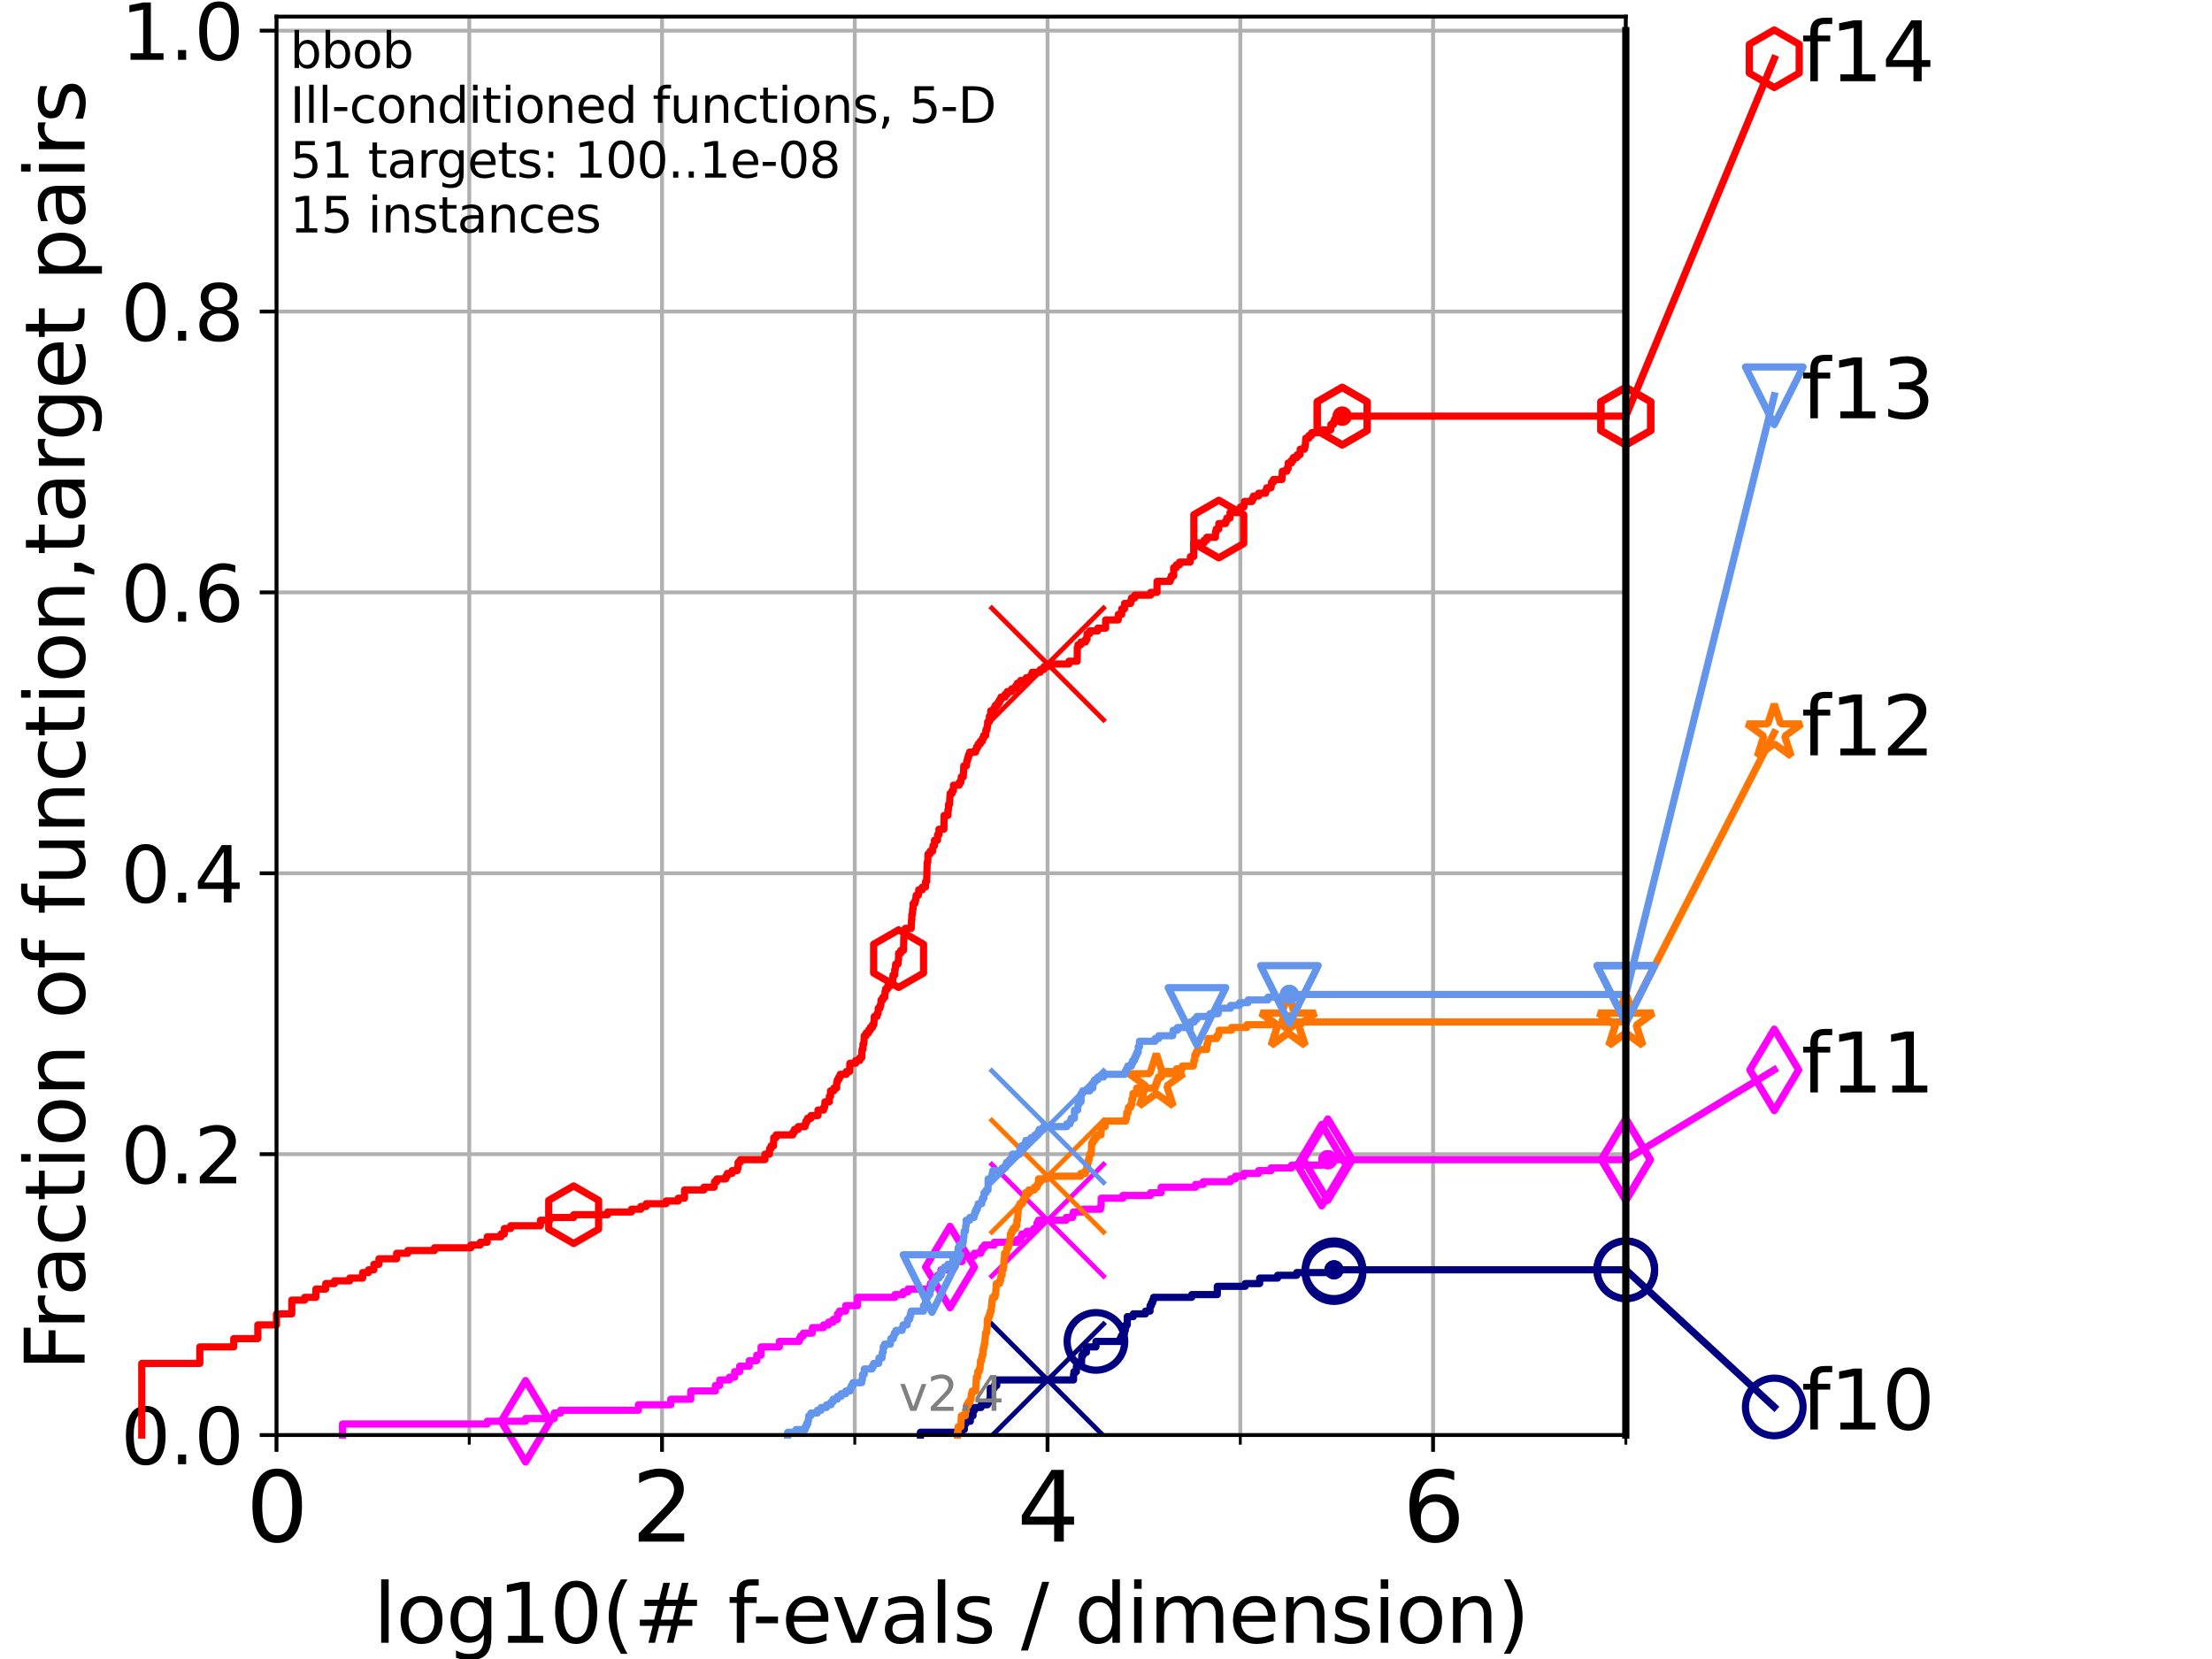 <?xml version="1.0" encoding="utf-8" standalone="no"?>
<!DOCTYPE svg PUBLIC "-//W3C//DTD SVG 1.1//EN"
  "http://www.w3.org/Graphics/SVG/1.1/DTD/svg11.dtd">
<svg height="345.6pt" version="1.1" viewBox="0 0 460.8 345.6" width="460.8pt" xmlns="http://www.w3.org/2000/svg" xmlns:xlink="http://www.w3.org/1999/xlink">
 <defs>
  <style type="text/css">*{stroke-linecap:butt;stroke-linejoin:round;}</style>
 </defs>
 <g id="figure_1">
  <g id="patch_1">
   <path d="M 0 345.6 
L 460.8 345.6 
L 460.8 0 
L 0 0 
z
" style="fill:#ffffff;"/>
  </g>
  <g id="axes_1">
   <g id="patch_2">
    <path d="M 57.6 298.944 
L 338.688 298.944 
L 338.688 3.456 
L 57.6 3.456 
z
" style="fill:#ffffff;"/>
   </g>
   <g id="matplotlib.axis_1">
    <g id="xtick_1">
     <g id="line2d_1">
      <path clip-path="url(#p5778dab99a)" d="M 57.6 298.944 
L 57.6 3.456 
" style="fill:none;stroke:#b0b0b0;stroke-linecap:square;stroke-width:0.8;"/>
     </g>
     <g id="line2d_2">
      <defs>
       <path d="M 0 0 
L 0 3.5 
" id="me65c4bcc1f" style="stroke:#000000;stroke-width:0.8;"/>
      </defs>
      <g>
       <use style="stroke:#000000;stroke-width:0.8;" x="57.6" xlink:href="#me65c4bcc1f" y="298.944"/>
      </g>
     </g>
     <g id="text_1">
      <!-- 0 -->
      <g transform="translate(51.237 321.141)scale(0.2 -0.2)">
       <defs>
        <path d="M 2034 4250 
Q 1547 4250 1301 3770 
Q 1056 3291 1056 2328 
Q 1056 1369 1301 889 
Q 1547 409 2034 409 
Q 2525 409 2770 889 
Q 3016 1369 3016 2328 
Q 3016 3291 2770 3770 
Q 2525 4250 2034 4250 
z
M 2034 4750 
Q 2819 4750 3233 4129 
Q 3647 3509 3647 2328 
Q 3647 1150 3233 529 
Q 2819 -91 2034 -91 
Q 1250 -91 836 529 
Q 422 1150 422 2328 
Q 422 3509 836 4129 
Q 1250 4750 2034 4750 
z
" id="DejaVuSans-30" transform="scale(0.016)"/>
       </defs>
       <use xlink:href="#DejaVuSans-30"/>
      </g>
     </g>
    </g>
    <g id="xtick_2">
     <g id="line2d_3">
      <path clip-path="url(#p5778dab99a)" d="M 137.911 298.944 
L 137.911 3.456 
" style="fill:none;stroke:#b0b0b0;stroke-linecap:square;stroke-width:0.8;"/>
     </g>
     <g id="line2d_4">
      <g>
       <use style="stroke:#000000;stroke-width:0.8;" x="137.911" xlink:href="#me65c4bcc1f" y="298.944"/>
      </g>
     </g>
     <g id="text_2">
      <!-- 2 -->
      <g transform="translate(131.548 321.141)scale(0.2 -0.2)">
       <defs>
        <path d="M 1228 531 
L 3431 531 
L 3431 0 
L 469 0 
L 469 531 
Q 828 903 1448 1529 
Q 2069 2156 2228 2338 
Q 2531 2678 2651 2914 
Q 2772 3150 2772 3378 
Q 2772 3750 2511 3984 
Q 2250 4219 1831 4219 
Q 1534 4219 1204 4116 
Q 875 4013 500 3803 
L 500 4441 
Q 881 4594 1212 4672 
Q 1544 4750 1819 4750 
Q 2544 4750 2975 4387 
Q 3406 4025 3406 3419 
Q 3406 3131 3298 2873 
Q 3191 2616 2906 2266 
Q 2828 2175 2409 1742 
Q 1991 1309 1228 531 
z
" id="DejaVuSans-32" transform="scale(0.016)"/>
       </defs>
       <use xlink:href="#DejaVuSans-32"/>
      </g>
     </g>
    </g>
    <g id="xtick_3">
     <g id="line2d_5">
      <path clip-path="url(#p5778dab99a)" d="M 218.222 298.944 
L 218.222 3.456 
" style="fill:none;stroke:#b0b0b0;stroke-linecap:square;stroke-width:0.8;"/>
     </g>
     <g id="line2d_6">
      <g>
       <use style="stroke:#000000;stroke-width:0.8;" x="218.222" xlink:href="#me65c4bcc1f" y="298.944"/>
      </g>
     </g>
     <g id="text_3">
      <!-- 4 -->
      <g transform="translate(211.859 321.141)scale(0.2 -0.2)">
       <defs>
        <path d="M 2419 4116 
L 825 1625 
L 2419 1625 
L 2419 4116 
z
M 2253 4666 
L 3047 4666 
L 3047 1625 
L 3713 1625 
L 3713 1100 
L 3047 1100 
L 3047 0 
L 2419 0 
L 2419 1100 
L 313 1100 
L 313 1709 
L 2253 4666 
z
" id="DejaVuSans-34" transform="scale(0.016)"/>
       </defs>
       <use xlink:href="#DejaVuSans-34"/>
      </g>
     </g>
    </g>
    <g id="xtick_4">
     <g id="line2d_7">
      <path clip-path="url(#p5778dab99a)" d="M 298.533 298.944 
L 298.533 3.456 
" style="fill:none;stroke:#b0b0b0;stroke-linecap:square;stroke-width:0.8;"/>
     </g>
     <g id="line2d_8">
      <g>
       <use style="stroke:#000000;stroke-width:0.8;" x="298.533" xlink:href="#me65c4bcc1f" y="298.944"/>
      </g>
     </g>
     <g id="text_4">
      <!-- 6 -->
      <g transform="translate(292.17 321.141)scale(0.2 -0.2)">
       <defs>
        <path d="M 2113 2584 
Q 1688 2584 1439 2293 
Q 1191 2003 1191 1497 
Q 1191 994 1439 701 
Q 1688 409 2113 409 
Q 2538 409 2786 701 
Q 3034 994 3034 1497 
Q 3034 2003 2786 2293 
Q 2538 2584 2113 2584 
z
M 3366 4563 
L 3366 3988 
Q 3128 4100 2886 4159 
Q 2644 4219 2406 4219 
Q 1781 4219 1451 3797 
Q 1122 3375 1075 2522 
Q 1259 2794 1537 2939 
Q 1816 3084 2150 3084 
Q 2853 3084 3261 2657 
Q 3669 2231 3669 1497 
Q 3669 778 3244 343 
Q 2819 -91 2113 -91 
Q 1303 -91 875 529 
Q 447 1150 447 2328 
Q 447 3434 972 4092 
Q 1497 4750 2381 4750 
Q 2619 4750 2861 4703 
Q 3103 4656 3366 4563 
z
" id="DejaVuSans-36" transform="scale(0.016)"/>
       </defs>
       <use xlink:href="#DejaVuSans-36"/>
      </g>
     </g>
    </g>
    <g id="xtick_5">
     <g id="line2d_9">
      <path clip-path="url(#p5778dab99a)" d="M 97.755 298.944 
L 97.755 3.456 
" style="fill:none;stroke:#b0b0b0;stroke-linecap:square;stroke-width:0.8;"/>
     </g>
     <g id="line2d_10">
      <defs>
       <path d="M 0 0 
L 0 2 
" id="m52e510f9e6" style="stroke:#000000;stroke-width:0.6;"/>
      </defs>
      <g>
       <use style="stroke:#000000;stroke-width:0.6;" x="97.755" xlink:href="#m52e510f9e6" y="298.944"/>
      </g>
     </g>
    </g>
    <g id="xtick_6">
     <g id="line2d_11">
      <path clip-path="url(#p5778dab99a)" d="M 178.066 298.944 
L 178.066 3.456 
" style="fill:none;stroke:#b0b0b0;stroke-linecap:square;stroke-width:0.8;"/>
     </g>
     <g id="line2d_12">
      <g>
       <use style="stroke:#000000;stroke-width:0.6;" x="178.066" xlink:href="#m52e510f9e6" y="298.944"/>
      </g>
     </g>
    </g>
    <g id="xtick_7">
     <g id="line2d_13">
      <path clip-path="url(#p5778dab99a)" d="M 258.377 298.944 
L 258.377 3.456 
" style="fill:none;stroke:#b0b0b0;stroke-linecap:square;stroke-width:0.8;"/>
     </g>
     <g id="line2d_14">
      <g>
       <use style="stroke:#000000;stroke-width:0.6;" x="258.377" xlink:href="#m52e510f9e6" y="298.944"/>
      </g>
     </g>
    </g>
    <g id="xtick_8">
     <g id="line2d_15">
      <path clip-path="url(#p5778dab99a)" d="M 338.688 298.944 
L 338.688 3.456 
" style="fill:none;stroke:#b0b0b0;stroke-linecap:square;stroke-width:0.8;"/>
     </g>
     <g id="line2d_16">
      <g>
       <use style="stroke:#000000;stroke-width:0.6;" x="338.688" xlink:href="#m52e510f9e6" y="298.944"/>
      </g>
     </g>
    </g>
    <g id="text_5">
     <!-- log10(# f-evals / dimension) -->
     <g transform="translate(77.764 342.218)scale(0.17 -0.17)">
      <defs>
       <path d="M 603 4863 
L 1178 4863 
L 1178 0 
L 603 0 
L 603 4863 
z
" id="DejaVuSans-6c" transform="scale(0.016)"/>
       <path d="M 1959 3097 
Q 1497 3097 1228 2736 
Q 959 2375 959 1747 
Q 959 1119 1226 758 
Q 1494 397 1959 397 
Q 2419 397 2687 759 
Q 2956 1122 2956 1747 
Q 2956 2369 2687 2733 
Q 2419 3097 1959 3097 
z
M 1959 3584 
Q 2709 3584 3137 3096 
Q 3566 2609 3566 1747 
Q 3566 888 3137 398 
Q 2709 -91 1959 -91 
Q 1206 -91 779 398 
Q 353 888 353 1747 
Q 353 2609 779 3096 
Q 1206 3584 1959 3584 
z
" id="DejaVuSans-6f" transform="scale(0.016)"/>
       <path d="M 2906 1791 
Q 2906 2416 2648 2759 
Q 2391 3103 1925 3103 
Q 1463 3103 1205 2759 
Q 947 2416 947 1791 
Q 947 1169 1205 825 
Q 1463 481 1925 481 
Q 2391 481 2648 825 
Q 2906 1169 2906 1791 
z
M 3481 434 
Q 3481 -459 3084 -895 
Q 2688 -1331 1869 -1331 
Q 1566 -1331 1297 -1286 
Q 1028 -1241 775 -1147 
L 775 -588 
Q 1028 -725 1275 -790 
Q 1522 -856 1778 -856 
Q 2344 -856 2625 -561 
Q 2906 -266 2906 331 
L 2906 616 
Q 2728 306 2450 153 
Q 2172 0 1784 0 
Q 1141 0 747 490 
Q 353 981 353 1791 
Q 353 2603 747 3093 
Q 1141 3584 1784 3584 
Q 2172 3584 2450 3431 
Q 2728 3278 2906 2969 
L 2906 3500 
L 3481 3500 
L 3481 434 
z
" id="DejaVuSans-67" transform="scale(0.016)"/>
       <path d="M 794 531 
L 1825 531 
L 1825 4091 
L 703 3866 
L 703 4441 
L 1819 4666 
L 2450 4666 
L 2450 531 
L 3481 531 
L 3481 0 
L 794 0 
L 794 531 
z
" id="DejaVuSans-31" transform="scale(0.016)"/>
       <path d="M 1984 4856 
Q 1566 4138 1362 3434 
Q 1159 2731 1159 2009 
Q 1159 1288 1364 580 
Q 1569 -128 1984 -844 
L 1484 -844 
Q 1016 -109 783 600 
Q 550 1309 550 2009 
Q 550 2706 781 3412 
Q 1013 4119 1484 4856 
L 1984 4856 
z
" id="DejaVuSans-28" transform="scale(0.016)"/>
       <path d="M 3272 2816 
L 2363 2816 
L 2100 1772 
L 3016 1772 
L 3272 2816 
z
M 2803 4594 
L 2478 3297 
L 3391 3297 
L 3719 4594 
L 4219 4594 
L 3897 3297 
L 4872 3297 
L 4872 2816 
L 3775 2816 
L 3519 1772 
L 4513 1772 
L 4513 1294 
L 3397 1294 
L 3072 0 
L 2572 0 
L 2894 1294 
L 1978 1294 
L 1656 0 
L 1153 0 
L 1478 1294 
L 494 1294 
L 494 1772 
L 1594 1772 
L 1856 2816 
L 850 2816 
L 850 3297 
L 1978 3297 
L 2297 4594 
L 2803 4594 
z
" id="DejaVuSans-23" transform="scale(0.016)"/>
       <path id="DejaVuSans-20" transform="scale(0.016)"/>
       <path d="M 2375 4863 
L 2375 4384 
L 1825 4384 
Q 1516 4384 1395 4259 
Q 1275 4134 1275 3809 
L 1275 3500 
L 2222 3500 
L 2222 3053 
L 1275 3053 
L 1275 0 
L 697 0 
L 697 3053 
L 147 3053 
L 147 3500 
L 697 3500 
L 697 3744 
Q 697 4328 969 4595 
Q 1241 4863 1831 4863 
L 2375 4863 
z
" id="DejaVuSans-66" transform="scale(0.016)"/>
       <path d="M 313 2009 
L 1997 2009 
L 1997 1497 
L 313 1497 
L 313 2009 
z
" id="DejaVuSans-2d" transform="scale(0.016)"/>
       <path d="M 3597 1894 
L 3597 1613 
L 953 1613 
Q 991 1019 1311 708 
Q 1631 397 2203 397 
Q 2534 397 2845 478 
Q 3156 559 3463 722 
L 3463 178 
Q 3153 47 2828 -22 
Q 2503 -91 2169 -91 
Q 1331 -91 842 396 
Q 353 884 353 1716 
Q 353 2575 817 3079 
Q 1281 3584 2069 3584 
Q 2775 3584 3186 3129 
Q 3597 2675 3597 1894 
z
M 3022 2063 
Q 3016 2534 2758 2815 
Q 2500 3097 2075 3097 
Q 1594 3097 1305 2825 
Q 1016 2553 972 2059 
L 3022 2063 
z
" id="DejaVuSans-65" transform="scale(0.016)"/>
       <path d="M 191 3500 
L 800 3500 
L 1894 563 
L 2988 3500 
L 3597 3500 
L 2284 0 
L 1503 0 
L 191 3500 
z
" id="DejaVuSans-76" transform="scale(0.016)"/>
       <path d="M 2194 1759 
Q 1497 1759 1228 1600 
Q 959 1441 959 1056 
Q 959 750 1161 570 
Q 1363 391 1709 391 
Q 2188 391 2477 730 
Q 2766 1069 2766 1631 
L 2766 1759 
L 2194 1759 
z
M 3341 1997 
L 3341 0 
L 2766 0 
L 2766 531 
Q 2569 213 2275 61 
Q 1981 -91 1556 -91 
Q 1019 -91 701 211 
Q 384 513 384 1019 
Q 384 1609 779 1909 
Q 1175 2209 1959 2209 
L 2766 2209 
L 2766 2266 
Q 2766 2663 2505 2880 
Q 2244 3097 1772 3097 
Q 1472 3097 1187 3025 
Q 903 2953 641 2809 
L 641 3341 
Q 956 3463 1253 3523 
Q 1550 3584 1831 3584 
Q 2591 3584 2966 3190 
Q 3341 2797 3341 1997 
z
" id="DejaVuSans-61" transform="scale(0.016)"/>
       <path d="M 2834 3397 
L 2834 2853 
Q 2591 2978 2328 3040 
Q 2066 3103 1784 3103 
Q 1356 3103 1142 2972 
Q 928 2841 928 2578 
Q 928 2378 1081 2264 
Q 1234 2150 1697 2047 
L 1894 2003 
Q 2506 1872 2764 1633 
Q 3022 1394 3022 966 
Q 3022 478 2636 193 
Q 2250 -91 1575 -91 
Q 1294 -91 989 -36 
Q 684 19 347 128 
L 347 722 
Q 666 556 975 473 
Q 1284 391 1588 391 
Q 1994 391 2212 530 
Q 2431 669 2431 922 
Q 2431 1156 2273 1281 
Q 2116 1406 1581 1522 
L 1381 1569 
Q 847 1681 609 1914 
Q 372 2147 372 2553 
Q 372 3047 722 3315 
Q 1072 3584 1716 3584 
Q 2034 3584 2315 3537 
Q 2597 3491 2834 3397 
z
" id="DejaVuSans-73" transform="scale(0.016)"/>
       <path d="M 1625 4666 
L 2156 4666 
L 531 -594 
L 0 -594 
L 1625 4666 
z
" id="DejaVuSans-2f" transform="scale(0.016)"/>
       <path d="M 2906 2969 
L 2906 4863 
L 3481 4863 
L 3481 0 
L 2906 0 
L 2906 525 
Q 2725 213 2448 61 
Q 2172 -91 1784 -91 
Q 1150 -91 751 415 
Q 353 922 353 1747 
Q 353 2572 751 3078 
Q 1150 3584 1784 3584 
Q 2172 3584 2448 3432 
Q 2725 3281 2906 2969 
z
M 947 1747 
Q 947 1113 1208 752 
Q 1469 391 1925 391 
Q 2381 391 2643 752 
Q 2906 1113 2906 1747 
Q 2906 2381 2643 2742 
Q 2381 3103 1925 3103 
Q 1469 3103 1208 2742 
Q 947 2381 947 1747 
z
" id="DejaVuSans-64" transform="scale(0.016)"/>
       <path d="M 603 3500 
L 1178 3500 
L 1178 0 
L 603 0 
L 603 3500 
z
M 603 4863 
L 1178 4863 
L 1178 4134 
L 603 4134 
L 603 4863 
z
" id="DejaVuSans-69" transform="scale(0.016)"/>
       <path d="M 3328 2828 
Q 3544 3216 3844 3400 
Q 4144 3584 4550 3584 
Q 5097 3584 5394 3201 
Q 5691 2819 5691 2113 
L 5691 0 
L 5113 0 
L 5113 2094 
Q 5113 2597 4934 2840 
Q 4756 3084 4391 3084 
Q 3944 3084 3684 2787 
Q 3425 2491 3425 1978 
L 3425 0 
L 2847 0 
L 2847 2094 
Q 2847 2600 2669 2842 
Q 2491 3084 2119 3084 
Q 1678 3084 1418 2786 
Q 1159 2488 1159 1978 
L 1159 0 
L 581 0 
L 581 3500 
L 1159 3500 
L 1159 2956 
Q 1356 3278 1631 3431 
Q 1906 3584 2284 3584 
Q 2666 3584 2933 3390 
Q 3200 3197 3328 2828 
z
" id="DejaVuSans-6d" transform="scale(0.016)"/>
       <path d="M 3513 2113 
L 3513 0 
L 2938 0 
L 2938 2094 
Q 2938 2591 2744 2837 
Q 2550 3084 2163 3084 
Q 1697 3084 1428 2787 
Q 1159 2491 1159 1978 
L 1159 0 
L 581 0 
L 581 3500 
L 1159 3500 
L 1159 2956 
Q 1366 3272 1645 3428 
Q 1925 3584 2291 3584 
Q 2894 3584 3203 3211 
Q 3513 2838 3513 2113 
z
" id="DejaVuSans-6e" transform="scale(0.016)"/>
       <path d="M 513 4856 
L 1013 4856 
Q 1481 4119 1714 3412 
Q 1947 2706 1947 2009 
Q 1947 1309 1714 600 
Q 1481 -109 1013 -844 
L 513 -844 
Q 928 -128 1133 580 
Q 1338 1288 1338 2009 
Q 1338 2731 1133 3434 
Q 928 4138 513 4856 
z
" id="DejaVuSans-29" transform="scale(0.016)"/>
      </defs>
      <use xlink:href="#DejaVuSans-6c"/>
      <use x="27.783" xlink:href="#DejaVuSans-6f"/>
      <use x="88.965" xlink:href="#DejaVuSans-67"/>
      <use x="152.441" xlink:href="#DejaVuSans-31"/>
      <use x="216.064" xlink:href="#DejaVuSans-30"/>
      <use x="279.688" xlink:href="#DejaVuSans-28"/>
      <use x="318.701" xlink:href="#DejaVuSans-23"/>
      <use x="402.49" xlink:href="#DejaVuSans-20"/>
      <use x="434.277" xlink:href="#DejaVuSans-66"/>
      <use x="463.982" xlink:href="#DejaVuSans-2d"/>
      <use x="500.066" xlink:href="#DejaVuSans-65"/>
      <use x="561.59" xlink:href="#DejaVuSans-76"/>
      <use x="620.77" xlink:href="#DejaVuSans-61"/>
      <use x="682.049" xlink:href="#DejaVuSans-6c"/>
      <use x="709.832" xlink:href="#DejaVuSans-73"/>
      <use x="761.932" xlink:href="#DejaVuSans-20"/>
      <use x="793.719" xlink:href="#DejaVuSans-2f"/>
      <use x="827.41" xlink:href="#DejaVuSans-20"/>
      <use x="859.197" xlink:href="#DejaVuSans-64"/>
      <use x="922.674" xlink:href="#DejaVuSans-69"/>
      <use x="950.457" xlink:href="#DejaVuSans-6d"/>
      <use x="1047.869" xlink:href="#DejaVuSans-65"/>
      <use x="1109.393" xlink:href="#DejaVuSans-6e"/>
      <use x="1172.771" xlink:href="#DejaVuSans-73"/>
      <use x="1224.871" xlink:href="#DejaVuSans-69"/>
      <use x="1252.654" xlink:href="#DejaVuSans-6f"/>
      <use x="1313.836" xlink:href="#DejaVuSans-6e"/>
      <use x="1377.215" xlink:href="#DejaVuSans-29"/>
     </g>
    </g>
   </g>
   <g id="matplotlib.axis_2">
    <g id="ytick_1">
     <g id="line2d_17">
      <path clip-path="url(#p5778dab99a)" d="M 57.6 298.944 
L 338.688 298.944 
" style="fill:none;stroke:#b0b0b0;stroke-linecap:square;stroke-width:0.8;"/>
     </g>
     <g id="line2d_18">
      <defs>
       <path d="M 0 0 
L -3.5 0 
" id="m97420dfb2b" style="stroke:#000000;stroke-width:0.8;"/>
      </defs>
      <g>
       <use style="stroke:#000000;stroke-width:0.8;" x="57.6" xlink:href="#m97420dfb2b" y="298.944"/>
      </g>
     </g>
     <g id="text_6">
      <!-- 0.0 -->
      <g transform="translate(25.155 305.023)scale(0.16 -0.16)">
       <defs>
        <path d="M 684 794 
L 1344 794 
L 1344 0 
L 684 0 
L 684 794 
z
" id="DejaVuSans-2e" transform="scale(0.016)"/>
       </defs>
       <use xlink:href="#DejaVuSans-30"/>
       <use x="63.623" xlink:href="#DejaVuSans-2e"/>
       <use x="95.41" xlink:href="#DejaVuSans-30"/>
      </g>
     </g>
    </g>
    <g id="ytick_2">
     <g id="line2d_19">
      <path clip-path="url(#p5778dab99a)" d="M 57.6 240.432 
L 338.688 240.432 
" style="fill:none;stroke:#b0b0b0;stroke-linecap:square;stroke-width:0.8;"/>
     </g>
     <g id="line2d_20">
      <g>
       <use style="stroke:#000000;stroke-width:0.8;" x="57.6" xlink:href="#m97420dfb2b" y="240.432"/>
      </g>
     </g>
     <g id="text_7">
      <!-- 0.2 -->
      <g transform="translate(25.155 246.51)scale(0.16 -0.16)">
       <use xlink:href="#DejaVuSans-30"/>
       <use x="63.623" xlink:href="#DejaVuSans-2e"/>
       <use x="95.41" xlink:href="#DejaVuSans-32"/>
      </g>
     </g>
    </g>
    <g id="ytick_3">
     <g id="line2d_21">
      <path clip-path="url(#p5778dab99a)" d="M 57.6 181.919 
L 338.688 181.919 
" style="fill:none;stroke:#b0b0b0;stroke-linecap:square;stroke-width:0.8;"/>
     </g>
     <g id="line2d_22">
      <g>
       <use style="stroke:#000000;stroke-width:0.8;" x="57.6" xlink:href="#m97420dfb2b" y="181.919"/>
      </g>
     </g>
     <g id="text_8">
      <!-- 0.4 -->
      <g transform="translate(25.155 187.998)scale(0.16 -0.16)">
       <use xlink:href="#DejaVuSans-30"/>
       <use x="63.623" xlink:href="#DejaVuSans-2e"/>
       <use x="95.41" xlink:href="#DejaVuSans-34"/>
      </g>
     </g>
    </g>
    <g id="ytick_4">
     <g id="line2d_23">
      <path clip-path="url(#p5778dab99a)" d="M 57.6 123.407 
L 338.688 123.407 
" style="fill:none;stroke:#b0b0b0;stroke-linecap:square;stroke-width:0.8;"/>
     </g>
     <g id="line2d_24">
      <g>
       <use style="stroke:#000000;stroke-width:0.8;" x="57.6" xlink:href="#m97420dfb2b" y="123.407"/>
      </g>
     </g>
     <g id="text_9">
      <!-- 0.6 -->
      <g transform="translate(25.155 129.485)scale(0.16 -0.16)">
       <use xlink:href="#DejaVuSans-30"/>
       <use x="63.623" xlink:href="#DejaVuSans-2e"/>
       <use x="95.41" xlink:href="#DejaVuSans-36"/>
      </g>
     </g>
    </g>
    <g id="ytick_5">
     <g id="line2d_25">
      <path clip-path="url(#p5778dab99a)" d="M 57.6 64.894 
L 338.688 64.894 
" style="fill:none;stroke:#b0b0b0;stroke-linecap:square;stroke-width:0.8;"/>
     </g>
     <g id="line2d_26">
      <g>
       <use style="stroke:#000000;stroke-width:0.8;" x="57.6" xlink:href="#m97420dfb2b" y="64.894"/>
      </g>
     </g>
     <g id="text_10">
      <!-- 0.8 -->
      <g transform="translate(25.155 70.973)scale(0.16 -0.16)">
       <defs>
        <path d="M 2034 2216 
Q 1584 2216 1326 1975 
Q 1069 1734 1069 1313 
Q 1069 891 1326 650 
Q 1584 409 2034 409 
Q 2484 409 2743 651 
Q 3003 894 3003 1313 
Q 3003 1734 2745 1975 
Q 2488 2216 2034 2216 
z
M 1403 2484 
Q 997 2584 770 2862 
Q 544 3141 544 3541 
Q 544 4100 942 4425 
Q 1341 4750 2034 4750 
Q 2731 4750 3128 4425 
Q 3525 4100 3525 3541 
Q 3525 3141 3298 2862 
Q 3072 2584 2669 2484 
Q 3125 2378 3379 2068 
Q 3634 1759 3634 1313 
Q 3634 634 3220 271 
Q 2806 -91 2034 -91 
Q 1263 -91 848 271 
Q 434 634 434 1313 
Q 434 1759 690 2068 
Q 947 2378 1403 2484 
z
M 1172 3481 
Q 1172 3119 1398 2916 
Q 1625 2713 2034 2713 
Q 2441 2713 2670 2916 
Q 2900 3119 2900 3481 
Q 2900 3844 2670 4047 
Q 2441 4250 2034 4250 
Q 1625 4250 1398 4047 
Q 1172 3844 1172 3481 
z
" id="DejaVuSans-38" transform="scale(0.016)"/>
       </defs>
       <use xlink:href="#DejaVuSans-30"/>
       <use x="63.623" xlink:href="#DejaVuSans-2e"/>
       <use x="95.41" xlink:href="#DejaVuSans-38"/>
      </g>
     </g>
    </g>
    <g id="ytick_6">
     <g id="line2d_27">
      <path clip-path="url(#p5778dab99a)" d="M 57.6 6.382 
L 338.688 6.382 
" style="fill:none;stroke:#b0b0b0;stroke-linecap:square;stroke-width:0.8;"/>
     </g>
     <g id="line2d_28">
      <g>
       <use style="stroke:#000000;stroke-width:0.8;" x="57.6" xlink:href="#m97420dfb2b" y="6.382"/>
      </g>
     </g>
     <g id="text_11">
      <!-- 1.0 -->
      <g transform="translate(25.155 12.46)scale(0.16 -0.16)">
       <use xlink:href="#DejaVuSans-31"/>
       <use x="63.623" xlink:href="#DejaVuSans-2e"/>
       <use x="95.41" xlink:href="#DejaVuSans-30"/>
      </g>
     </g>
    </g>
    <g id="text_12">
     <!-- Fraction of function,target pairs -->
     <g transform="translate(17.62 285.585)rotate(-90)scale(0.17 -0.17)">
      <defs>
       <path d="M 628 4666 
L 3309 4666 
L 3309 4134 
L 1259 4134 
L 1259 2759 
L 3109 2759 
L 3109 2228 
L 1259 2228 
L 1259 0 
L 628 0 
L 628 4666 
z
" id="DejaVuSans-46" transform="scale(0.016)"/>
       <path d="M 2631 2963 
Q 2534 3019 2420 3045 
Q 2306 3072 2169 3072 
Q 1681 3072 1420 2755 
Q 1159 2438 1159 1844 
L 1159 0 
L 581 0 
L 581 3500 
L 1159 3500 
L 1159 2956 
Q 1341 3275 1631 3429 
Q 1922 3584 2338 3584 
Q 2397 3584 2469 3576 
Q 2541 3569 2628 3553 
L 2631 2963 
z
" id="DejaVuSans-72" transform="scale(0.016)"/>
       <path d="M 3122 3366 
L 3122 2828 
Q 2878 2963 2633 3030 
Q 2388 3097 2138 3097 
Q 1578 3097 1268 2742 
Q 959 2388 959 1747 
Q 959 1106 1268 751 
Q 1578 397 2138 397 
Q 2388 397 2633 464 
Q 2878 531 3122 666 
L 3122 134 
Q 2881 22 2623 -34 
Q 2366 -91 2075 -91 
Q 1284 -91 818 406 
Q 353 903 353 1747 
Q 353 2603 823 3093 
Q 1294 3584 2113 3584 
Q 2378 3584 2631 3529 
Q 2884 3475 3122 3366 
z
" id="DejaVuSans-63" transform="scale(0.016)"/>
       <path d="M 1172 4494 
L 1172 3500 
L 2356 3500 
L 2356 3053 
L 1172 3053 
L 1172 1153 
Q 1172 725 1289 603 
Q 1406 481 1766 481 
L 2356 481 
L 2356 0 
L 1766 0 
Q 1100 0 847 248 
Q 594 497 594 1153 
L 594 3053 
L 172 3053 
L 172 3500 
L 594 3500 
L 594 4494 
L 1172 4494 
z
" id="DejaVuSans-74" transform="scale(0.016)"/>
       <path d="M 544 1381 
L 544 3500 
L 1119 3500 
L 1119 1403 
Q 1119 906 1312 657 
Q 1506 409 1894 409 
Q 2359 409 2629 706 
Q 2900 1003 2900 1516 
L 2900 3500 
L 3475 3500 
L 3475 0 
L 2900 0 
L 2900 538 
Q 2691 219 2414 64 
Q 2138 -91 1772 -91 
Q 1169 -91 856 284 
Q 544 659 544 1381 
z
M 1991 3584 
L 1991 3584 
z
" id="DejaVuSans-75" transform="scale(0.016)"/>
       <path d="M 750 794 
L 1409 794 
L 1409 256 
L 897 -744 
L 494 -744 
L 750 256 
L 750 794 
z
" id="DejaVuSans-2c" transform="scale(0.016)"/>
       <path d="M 1159 525 
L 1159 -1331 
L 581 -1331 
L 581 3500 
L 1159 3500 
L 1159 2969 
Q 1341 3281 1617 3432 
Q 1894 3584 2278 3584 
Q 2916 3584 3314 3078 
Q 3713 2572 3713 1747 
Q 3713 922 3314 415 
Q 2916 -91 2278 -91 
Q 1894 -91 1617 61 
Q 1341 213 1159 525 
z
M 3116 1747 
Q 3116 2381 2855 2742 
Q 2594 3103 2138 3103 
Q 1681 3103 1420 2742 
Q 1159 2381 1159 1747 
Q 1159 1113 1420 752 
Q 1681 391 2138 391 
Q 2594 391 2855 752 
Q 3116 1113 3116 1747 
z
" id="DejaVuSans-70" transform="scale(0.016)"/>
      </defs>
      <use xlink:href="#DejaVuSans-46"/>
      <use x="50.27" xlink:href="#DejaVuSans-72"/>
      <use x="91.383" xlink:href="#DejaVuSans-61"/>
      <use x="152.662" xlink:href="#DejaVuSans-63"/>
      <use x="207.643" xlink:href="#DejaVuSans-74"/>
      <use x="246.852" xlink:href="#DejaVuSans-69"/>
      <use x="274.635" xlink:href="#DejaVuSans-6f"/>
      <use x="335.816" xlink:href="#DejaVuSans-6e"/>
      <use x="399.195" xlink:href="#DejaVuSans-20"/>
      <use x="430.982" xlink:href="#DejaVuSans-6f"/>
      <use x="492.164" xlink:href="#DejaVuSans-66"/>
      <use x="527.369" xlink:href="#DejaVuSans-20"/>
      <use x="559.156" xlink:href="#DejaVuSans-66"/>
      <use x="594.361" xlink:href="#DejaVuSans-75"/>
      <use x="657.74" xlink:href="#DejaVuSans-6e"/>
      <use x="721.119" xlink:href="#DejaVuSans-63"/>
      <use x="776.1" xlink:href="#DejaVuSans-74"/>
      <use x="815.309" xlink:href="#DejaVuSans-69"/>
      <use x="843.092" xlink:href="#DejaVuSans-6f"/>
      <use x="904.273" xlink:href="#DejaVuSans-6e"/>
      <use x="967.652" xlink:href="#DejaVuSans-2c"/>
      <use x="999.439" xlink:href="#DejaVuSans-74"/>
      <use x="1038.648" xlink:href="#DejaVuSans-61"/>
      <use x="1099.928" xlink:href="#DejaVuSans-72"/>
      <use x="1139.291" xlink:href="#DejaVuSans-67"/>
      <use x="1202.768" xlink:href="#DejaVuSans-65"/>
      <use x="1264.291" xlink:href="#DejaVuSans-74"/>
      <use x="1303.5" xlink:href="#DejaVuSans-20"/>
      <use x="1335.287" xlink:href="#DejaVuSans-70"/>
      <use x="1398.764" xlink:href="#DejaVuSans-61"/>
      <use x="1460.043" xlink:href="#DejaVuSans-69"/>
      <use x="1487.826" xlink:href="#DejaVuSans-72"/>
      <use x="1528.939" xlink:href="#DejaVuSans-73"/>
     </g>
    </g>
   </g>
   <g id="line2d_29">
    <defs>
     <path d="M 0 1.5 
C 0.398 1.5 0.779 1.342 1.061 1.061 
C 1.342 0.779 1.5 0.398 1.5 0 
C 1.5 -0.398 1.342 -0.779 1.061 -1.061 
C 0.779 -1.342 0.398 -1.5 0 -1.5 
C -0.398 -1.5 -0.779 -1.342 -1.061 -1.061 
C -1.342 -0.779 -1.5 -0.398 -1.5 0 
C -1.5 0.398 -1.342 0.779 -1.061 1.061 
C -0.779 1.342 -0.398 1.5 0 1.5 
z
" id="mce9b00b0b9" style="stroke:#000080;"/>
    </defs>
    <g>
     <use style="fill:#000080;stroke:#000080;" x="277.897" xlink:href="#mce9b00b0b9" y="264.525"/>
     <use style="fill:#000080;stroke:#000080;" x="277.897" xlink:href="#mce9b00b0b9" y="264.525"/>
    </g>
   </g>
   <g id="line2d_30">
    <path d="M 191.739 298.944 
L 191.739 298.37 
L 200.234 298.37 
L 200.234 297.797 
L 200.887 297.797 
L 200.887 296.649 
L 201.178 296.649 
L 201.178 296.076 
L 202.138 296.076 
L 202.138 295.502 
L 202.19 295.502 
L 202.19 294.928 
L 202.701 294.928 
L 202.701 293.781 
L 203.033 293.781 
L 203.033 293.207 
L 204.382 293.207 
L 204.382 292.634 
L 205.71 292.634 
L 205.71 292.06 
L 206.148 292.06 
L 206.148 291.487 
L 206.292 291.487 
L 206.292 289.192 
L 207.118 289.192 
L 207.118 288.618 
L 207.637 288.618 
L 207.637 287.471 
L 223.642 287.471 
L 223.642 286.324 
L 223.729 286.324 
L 223.729 285.75 
L 224.238 285.75 
L 224.238 284.603 
L 224.335 284.603 
L 224.335 284.029 
L 225.312 284.029 
L 225.312 282.882 
L 225.36 282.882 
L 225.36 282.308 
L 225.641 282.308 
L 225.641 281.734 
L 226.319 281.734 
L 226.319 280.587 
L 228.304 280.587 
L 228.304 279.44 
L 233.335 279.44 
L 233.335 278.866 
L 233.585 278.866 
L 233.585 278.293 
L 233.883 278.293 
L 233.883 277.719 
L 234.251 277.719 
L 234.251 277.145 
L 234.42 277.145 
L 234.42 276.572 
L 234.53 276.572 
L 234.53 275.998 
L 234.833 275.998 
L 234.833 274.277 
L 236.078 274.277 
L 236.078 273.703 
L 238.63 273.703 
L 238.63 273.13 
L 239.571 273.13 
L 239.571 272.556 
L 239.577 272.556 
L 239.577 271.982 
L 239.849 271.982 
L 239.849 271.409 
L 240.111 271.409 
L 240.111 270.835 
L 240.311 270.835 
L 240.311 270.261 
L 248.253 270.261 
L 248.253 269.688 
L 253.588 269.688 
L 253.588 267.967 
L 259.397 267.967 
L 259.397 267.393 
L 262.414 267.393 
L 262.414 266.246 
L 266.142 266.246 
L 266.142 265.672 
L 270.125 265.672 
L 270.125 265.099 
L 277.897 265.099 
L 277.897 264.525 
L 338.688 264.525 
" style="fill:none;stroke:#000080;stroke-linecap:square;stroke-width:1.5;"/>
   </g>
   <g id="line2d_31">
    <defs>
     <path d="M 0 6 
C 1.591 6 3.117 5.368 4.243 4.243 
C 5.368 3.117 6 1.591 6 0 
C 6 -1.591 5.368 -3.117 4.243 -4.243 
C 3.117 -5.368 1.591 -6 0 -6 
C -1.591 -6 -3.117 -5.368 -4.243 -4.243 
C -5.368 -3.117 -6 -1.591 -6 0 
C -6 1.591 -5.368 3.117 -4.243 4.243 
C -3.117 5.368 -1.591 6 0 6 
z
" id="m55e87f96b6" style="stroke:#000080;stroke-width:1.5;"/>
    </defs>
    <g>
     <use style="fill-opacity:0;stroke:#000080;stroke-width:1.5;" x="228.304" xlink:href="#m55e87f96b6" y="279.44"/>
     <use style="fill-opacity:0;stroke:#000080;stroke-width:1.5;" x="277.897" xlink:href="#m55e87f96b6" y="265.099"/>
     <use style="fill-opacity:0;stroke:#000080;stroke-width:1.5;" x="277.897" xlink:href="#m55e87f96b6" y="264.525"/>
     <use style="fill-opacity:0;stroke:#000080;stroke-width:1.5;" x="338.688" xlink:href="#m55e87f96b6" y="264.525"/>
    </g>
   </g>
   <g id="line2d_32">
    <path style="fill:none;stroke:#000080;stroke-linecap:square;stroke-width:1.5;"/>
    <g/>
   </g>
   <g id="line2d_33">
    <path clip-path="url(#p5778dab99a)" d="M 218.244 287.471 
" style="fill:none;stroke:#000080;stroke-linecap:square;stroke-width:1.5;"/>
    <defs>
     <path d="M -12 12 
L 12 -12 
M -12 -12 
L 12 12 
" id="me5c04d81b8" style="stroke:#000080;"/>
    </defs>
    <g clip-path="url(#p5778dab99a)">
     <use style="fill:#000080;stroke:#000080;" x="218.244" xlink:href="#me5c04d81b8" y="287.471"/>
    </g>
   </g>
   <g id="line2d_34">
    <defs>
     <path d="M 0 1.5 
C 0.398 1.5 0.779 1.342 1.061 1.061 
C 1.342 0.779 1.5 0.398 1.5 0 
C 1.5 -0.398 1.342 -0.779 1.061 -1.061 
C 0.779 -1.342 0.398 -1.5 0 -1.5 
C -0.398 -1.5 -0.779 -1.342 -1.061 -1.061 
C -1.342 -0.779 -1.5 -0.398 -1.5 0 
C -1.5 0.398 -1.342 0.779 -1.061 1.061 
C -0.779 1.342 -0.398 1.5 0 1.5 
z
" id="m7680cb5359" style="stroke:#ff00ff;"/>
    </defs>
    <g>
     <use style="fill:#ff00ff;stroke:#ff00ff;" x="276.613" xlink:href="#m7680cb5359" y="241.579"/>
     <use style="fill:#ff00ff;stroke:#ff00ff;" x="276.613" xlink:href="#m7680cb5359" y="241.579"/>
    </g>
   </g>
   <g id="line2d_35">
    <path d="M 71.35 298.944 
L 71.35 296.649 
L 101.507 296.649 
L 101.507 296.076 
L 109.491 296.076 
L 109.491 295.502 
L 115.46 295.502 
L 115.46 294.355 
L 116.798 294.355 
L 116.798 293.781 
L 132.987 293.781 
L 132.987 292.634 
L 139.731 292.634 
L 139.731 291.487 
L 143.903 291.487 
L 143.903 289.766 
L 149.031 289.766 
L 149.031 288.618 
L 149.929 288.618 
L 149.929 287.471 
L 151.96 287.471 
L 151.96 286.897 
L 153.032 286.897 
L 153.032 285.75 
L 154.085 285.75 
L 154.085 284.603 
L 156.077 284.603 
L 156.077 283.455 
L 157.642 283.455 
L 157.642 282.308 
L 158.551 282.308 
L 158.551 280.587 
L 162.355 280.587 
L 162.355 279.44 
L 166.494 279.44 
L 166.494 278.866 
L 166.789 278.866 
L 166.789 278.293 
L 167.346 278.293 
L 167.346 277.719 
L 169.198 277.719 
L 169.233 276.572 
L 171.56 276.572 
L 171.56 275.998 
L 172.602 275.998 
L 172.602 275.424 
L 173.576 275.424 
L 173.576 274.851 
L 174.465 274.851 
L 174.465 273.703 
L 174.867 273.703 
L 174.867 273.13 
L 176.167 273.13 
L 176.167 271.982 
L 178.629 271.982 
L 178.629 270.261 
L 186.434 270.261 
L 186.434 269.688 
L 188.138 269.688 
L 188.138 269.114 
L 189.134 269.114 
L 189.134 268.54 
L 193.755 268.54 
L 193.821 267.393 
L 194.53 267.393 
L 194.53 266.82 
L 194.688 266.82 
L 194.688 266.246 
L 195.345 266.246 
L 195.345 265.672 
L 196.022 265.672 
L 196.022 264.525 
L 197.904 264.525 
L 197.904 263.951 
L 198.929 263.951 
L 198.929 262.804 
L 200.405 262.804 
L 200.495 261.657 
L 202.956 261.657 
L 202.956 261.083 
L 204.309 261.083 
L 204.309 260.509 
L 204.559 260.509 
L 204.559 259.936 
L 205.06 259.936 
L 205.06 259.362 
L 207.132 259.362 
L 207.132 258.788 
L 211.908 258.788 
L 211.908 258.215 
L 212.669 258.215 
L 212.669 257.641 
L 212.876 257.641 
L 212.876 257.067 
L 213.922 257.067 
L 213.922 256.494 
L 215.375 256.494 
L 215.375 255.92 
L 216.024 255.92 
L 216.024 254.773 
L 216.311 254.773 
L 216.311 254.199 
L 222.086 254.199 
L 222.086 253.626 
L 223.432 253.626 
L 223.432 253.052 
L 223.6 253.052 
L 223.6 252.478 
L 225.647 252.478 
L 225.647 251.905 
L 229.258 251.905 
L 229.258 251.331 
L 229.392 251.331 
L 229.392 249.61 
L 233.916 249.61 
L 233.916 249.036 
L 239.669 249.036 
L 239.669 248.463 
L 241.891 248.463 
L 241.891 247.315 
L 249.044 247.315 
L 249.044 246.742 
L 250.661 246.742 
L 250.661 246.168 
L 256.329 246.168 
L 256.329 245.594 
L 257.35 245.594 
L 257.35 245.021 
L 259.111 245.021 
L 259.111 244.447 
L 262.174 244.447 
L 262.174 243.873 
L 264.778 243.873 
L 264.778 243.3 
L 269.049 243.3 
L 269.049 242.726 
L 275.34 242.726 
L 275.34 242.152 
L 276.613 242.152 
L 276.613 241.579 
L 338.688 241.579 
L 338.688 241.579 
" style="fill:none;stroke:#ff00ff;stroke-linecap:square;stroke-width:1.5;"/>
   </g>
   <g id="line2d_36">
    <defs>
     <path d="M -0 8.485 
L 5.091 0 
L 0 -8.485 
L -5.091 -0 
z
" id="mba208d4f45" style="stroke:#ff00ff;stroke-linejoin:miter;stroke-width:1.5;"/>
    </defs>
    <g>
     <use style="fill-opacity:0;stroke:#ff00ff;stroke-linejoin:miter;stroke-width:1.5;" x="109.491" xlink:href="#mba208d4f45" y="296.076"/>
     <use style="fill-opacity:0;stroke:#ff00ff;stroke-linejoin:miter;stroke-width:1.5;" x="197.904" xlink:href="#mba208d4f45" y="263.951"/>
     <use style="fill-opacity:0;stroke:#ff00ff;stroke-linejoin:miter;stroke-width:1.5;" x="275.34" xlink:href="#mba208d4f45" y="242.726"/>
     <use style="fill-opacity:0;stroke:#ff00ff;stroke-linejoin:miter;stroke-width:1.5;" x="276.613" xlink:href="#mba208d4f45" y="241.579"/>
     <use style="fill-opacity:0;stroke:#ff00ff;stroke-linejoin:miter;stroke-width:1.5;" x="338.688" xlink:href="#mba208d4f45" y="241.579"/>
    </g>
   </g>
   <g id="line2d_37">
    <path style="fill:none;stroke:#ff00ff;stroke-linecap:square;stroke-width:1.5;"/>
    <g/>
   </g>
   <g id="line2d_38">
    <path clip-path="url(#p5778dab99a)" d="M 218.244 254.199 
" style="fill:none;stroke:#ff00ff;stroke-linecap:square;stroke-width:1.5;"/>
    <defs>
     <path d="M -12 12 
L 12 -12 
M -12 -12 
L 12 12 
" id="m7295a0fc7b" style="stroke:#ff00ff;"/>
    </defs>
    <g clip-path="url(#p5778dab99a)">
     <use style="fill:#ff00ff;stroke:#ff00ff;" x="218.244" xlink:href="#m7295a0fc7b" y="254.199"/>
    </g>
   </g>
   <g id="line2d_39">
    <defs>
     <path d="M 0 1.5 
C 0.398 1.5 0.779 1.342 1.061 1.061 
C 1.342 0.779 1.5 0.398 1.5 0 
C 1.5 -0.398 1.342 -0.779 1.061 -1.061 
C 0.779 -1.342 0.398 -1.5 0 -1.5 
C -0.398 -1.5 -0.779 -1.342 -1.061 -1.061 
C -1.342 -0.779 -1.5 -0.398 -1.5 0 
C -1.5 0.398 -1.342 0.779 -1.061 1.061 
C -0.779 1.342 -0.398 1.5 0 1.5 
z
" id="m9342ccc624" style="stroke:#ff7500;"/>
    </defs>
    <g>
     <use style="fill:#ff7500;stroke:#ff7500;" x="268.35" xlink:href="#m9342ccc624" y="212.896"/>
     <use style="fill:#ff7500;stroke:#ff7500;" x="268.35" xlink:href="#m9342ccc624" y="212.896"/>
    </g>
   </g>
   <g id="line2d_40">
    <path d="M 199.449 298.944 
L 199.449 298.37 
L 199.573 298.37 
L 199.573 297.223 
L 200.163 297.223 
L 200.267 294.928 
L 201.091 294.928 
L 201.151 293.781 
L 201.278 293.781 
L 201.278 293.207 
L 201.399 293.207 
L 201.399 292.634 
L 201.72 292.634 
L 201.72 292.06 
L 202.098 292.06 
L 202.098 291.487 
L 202.284 291.487 
L 202.353 290.339 
L 202.524 290.339 
L 202.524 289.766 
L 203.247 289.766 
L 203.357 287.471 
L 203.383 287.471 
L 203.383 286.897 
L 203.658 286.897 
L 203.681 285.75 
L 203.981 285.75 
L 203.981 285.176 
L 204.156 285.176 
L 204.251 283.455 
L 204.481 283.455 
L 204.481 282.882 
L 204.595 282.882 
L 204.595 282.308 
L 204.761 282.308 
L 204.761 281.161 
L 204.904 281.161 
L 204.904 280.587 
L 205.025 280.587 
L 205.025 280.013 
L 205.137 280.013 
L 205.208 278.866 
L 205.257 278.866 
L 205.292 277.719 
L 205.512 277.719 
L 205.601 276.572 
L 205.655 276.572 
L 205.68 274.851 
L 205.91 274.851 
L 205.91 274.277 
L 206.149 274.277 
L 206.149 273.703 
L 206.303 273.703 
L 206.303 273.13 
L 206.506 273.13 
L 206.523 271.982 
L 206.621 271.982 
L 206.634 270.835 
L 206.772 270.835 
L 206.772 270.261 
L 207.248 270.261 
L 207.248 269.688 
L 207.41 269.688 
L 207.514 267.967 
L 207.542 267.967 
L 207.542 267.393 
L 208.231 267.393 
L 208.231 266.82 
L 208.432 266.82 
L 208.529 265.672 
L 208.77 265.672 
L 208.77 264.525 
L 208.975 264.525 
L 208.975 263.951 
L 209.103 263.951 
L 209.15 262.23 
L 209.257 262.23 
L 209.26 261.083 
L 209.677 261.083 
L 209.763 259.936 
L 210.081 259.936 
L 210.081 259.362 
L 210.264 259.362 
L 210.318 258.215 
L 210.433 258.215 
L 210.477 257.067 
L 210.727 257.067 
L 210.727 256.494 
L 211.035 256.494 
L 211.035 255.92 
L 211.571 255.92 
L 211.571 255.346 
L 211.809 255.346 
L 211.84 254.199 
L 211.955 254.199 
L 212.04 253.052 
L 212.068 253.052 
L 212.158 251.331 
L 212.435 251.331 
L 212.435 250.757 
L 212.959 250.757 
L 212.959 250.184 
L 213.245 250.184 
L 213.245 249.61 
L 213.617 249.61 
L 213.646 248.463 
L 214.319 248.463 
L 214.319 247.889 
L 215.487 247.889 
L 215.487 247.315 
L 216.073 247.315 
L 216.073 246.742 
L 216.287 246.742 
L 216.334 245.594 
L 218.035 245.594 
L 218.035 245.021 
L 225.132 245.021 
L 225.132 244.447 
L 226.107 244.447 
L 226.107 243.873 
L 226.354 243.873 
L 226.412 242.726 
L 226.584 242.726 
L 226.584 242.152 
L 226.724 242.152 
L 226.724 241.579 
L 226.877 241.579 
L 226.976 240.432 
L 227.311 240.432 
L 227.41 238.137 
L 227.676 238.137 
L 227.676 237.563 
L 228.011 237.563 
L 228.011 236.99 
L 228.48 236.99 
L 228.48 236.416 
L 229.381 236.416 
L 229.403 234.695 
L 230.223 234.695 
L 230.223 233.548 
L 234.504 233.548 
L 234.504 232.974 
L 234.703 232.974 
L 234.703 231.827 
L 234.987 231.827 
L 235.082 230.679 
L 235.548 230.679 
L 235.548 230.106 
L 235.777 230.106 
L 235.777 228.958 
L 235.993 228.958 
L 236.001 227.811 
L 236.775 227.811 
L 236.789 226.664 
L 240.64 226.664 
L 240.64 226.09 
L 240.882 226.09 
L 240.882 225.517 
L 241.064 225.517 
L 241.064 224.943 
L 241.298 224.943 
L 241.298 224.369 
L 241.951 224.369 
L 241.962 223.222 
L 245.089 223.222 
L 245.089 222.648 
L 246.27 222.648 
L 246.27 222.075 
L 248.602 222.075 
L 248.697 220.927 
L 248.895 220.927 
L 248.895 219.78 
L 249.187 219.78 
L 249.187 219.206 
L 249.455 219.206 
L 249.455 218.633 
L 251.396 218.633 
L 251.43 217.485 
L 251.592 217.485 
L 251.67 216.338 
L 253.475 216.338 
L 253.475 215.765 
L 253.852 215.765 
L 253.956 214.617 
L 256.538 214.617 
L 256.538 214.044 
L 259.739 214.044 
L 259.739 213.47 
L 268.35 213.47 
L 268.35 212.896 
L 338.688 212.896 
L 338.688 212.896 
" style="fill:none;stroke:#ff7500;stroke-linecap:square;stroke-width:1.5;"/>
   </g>
   <g id="line2d_41">
    <defs>
     <path d="M 0 -6 
L -1.347 -1.854 
L -5.706 -1.854 
L -2.18 0.708 
L -3.527 4.854 
L -0 2.292 
L 3.527 4.854 
L 2.18 0.708 
L 5.706 -1.854 
L 1.347 -1.854 
z
" id="m1034c1e39f" style="stroke:#ff7500;stroke-linejoin:bevel;stroke-width:1.5;"/>
    </defs>
    <g>
     <use style="fill-opacity:0;stroke:#ff7500;stroke-linejoin:bevel;stroke-width:1.5;" x="240.882" xlink:href="#m1034c1e39f" y="225.517"/>
     <use style="fill-opacity:0;stroke:#ff7500;stroke-linejoin:bevel;stroke-width:1.5;" x="268.35" xlink:href="#m1034c1e39f" y="212.896"/>
     <use style="fill-opacity:0;stroke:#ff7500;stroke-linejoin:bevel;stroke-width:1.5;" x="268.35" xlink:href="#m1034c1e39f" y="212.896"/>
     <use style="fill-opacity:0;stroke:#ff7500;stroke-linejoin:bevel;stroke-width:1.5;" x="338.688" xlink:href="#m1034c1e39f" y="212.896"/>
    </g>
   </g>
   <g id="line2d_42">
    <path style="fill:none;stroke:#ff7500;stroke-linecap:square;stroke-width:1.5;"/>
    <g/>
   </g>
   <g id="line2d_43">
    <path clip-path="url(#p5778dab99a)" d="M 218.244 245.021 
" style="fill:none;stroke:#ff7500;stroke-linecap:square;stroke-width:1.5;"/>
    <defs>
     <path d="M -12 12 
L 12 -12 
M -12 -12 
L 12 12 
" id="m5d24a6a36e" style="stroke:#ff7500;"/>
    </defs>
    <g clip-path="url(#p5778dab99a)">
     <use style="fill:#ff7500;stroke:#ff7500;" x="218.244" xlink:href="#m5d24a6a36e" y="245.021"/>
    </g>
   </g>
   <g id="line2d_44">
    <defs>
     <path d="M 0 1.5 
C 0.398 1.5 0.779 1.342 1.061 1.061 
C 1.342 0.779 1.5 0.398 1.5 0 
C 1.5 -0.398 1.342 -0.779 1.061 -1.061 
C 0.779 -1.342 0.398 -1.5 0 -1.5 
C -0.398 -1.5 -0.779 -1.342 -1.061 -1.061 
C -1.342 -0.779 -1.5 -0.398 -1.5 0 
C -1.5 0.398 -1.342 0.779 -1.061 1.061 
C -0.779 1.342 -0.398 1.5 0 1.5 
z
" id="ma7e5706987" style="stroke:#6495ed;"/>
    </defs>
    <g>
     <use style="fill:#6495ed;stroke:#6495ed;" x="268.603" xlink:href="#ma7e5706987" y="207.16"/>
     <use style="fill:#6495ed;stroke:#6495ed;" x="268.603" xlink:href="#ma7e5706987" y="207.16"/>
    </g>
   </g>
   <g id="line2d_45">
    <path d="M 164.079 298.944 
L 164.079 298.37 
L 165.824 298.37 
L 165.824 297.797 
L 167.742 297.797 
L 167.742 297.223 
L 167.992 297.223 
L 167.992 296.649 
L 168.269 296.649 
L 168.269 296.076 
L 168.391 296.076 
L 168.488 294.928 
L 168.936 294.928 
L 168.936 294.355 
L 170.278 294.355 
L 170.278 293.781 
L 171.051 293.781 
L 171.051 293.207 
L 172.187 293.207 
L 172.187 292.634 
L 173.114 292.634 
L 173.114 292.06 
L 173.531 292.06 
L 173.531 291.487 
L 174.422 291.487 
L 174.422 290.913 
L 175.195 290.913 
L 175.195 290.339 
L 176.202 290.339 
L 176.202 289.766 
L 177.106 289.766 
L 177.106 289.192 
L 177.347 289.192 
L 177.347 288.618 
L 177.668 288.618 
L 177.668 288.045 
L 179.511 288.045 
L 179.511 287.471 
L 179.652 287.471 
L 179.668 286.324 
L 180.04 286.324 
L 180.04 285.176 
L 181.671 285.176 
L 181.671 284.603 
L 181.991 284.603 
L 181.991 284.029 
L 183.045 284.029 
L 183.097 282.882 
L 183.761 282.882 
L 183.794 281.734 
L 183.981 281.734 
L 183.981 280.587 
L 184.253 280.587 
L 184.253 280.013 
L 185.496 280.013 
L 185.562 278.866 
L 186.094 278.866 
L 186.094 278.293 
L 186.291 278.293 
L 186.291 277.719 
L 186.621 277.719 
L 186.621 277.145 
L 187.939 277.145 
L 187.939 276.572 
L 188.126 276.572 
L 188.126 275.998 
L 188.982 275.998 
L 189.051 274.851 
L 189.493 274.851 
L 189.493 274.277 
L 189.637 274.277 
L 189.637 273.703 
L 189.811 273.703 
L 189.811 273.13 
L 192.386 273.13 
L 192.386 271.982 
L 192.744 271.982 
L 192.81 270.835 
L 193.014 270.835 
L 193.014 270.261 
L 193.243 270.261 
L 193.243 269.688 
L 193.698 269.688 
L 193.789 268.54 
L 194.082 268.54 
L 194.15 267.393 
L 194.629 267.393 
L 194.629 266.82 
L 194.93 266.82 
L 194.93 266.246 
L 195.641 266.246 
L 195.641 265.672 
L 196.021 265.672 
L 196.021 265.099 
L 196.249 265.099 
L 196.249 264.525 
L 196.75 264.525 
L 196.75 263.951 
L 197.449 263.951 
L 197.449 263.378 
L 198.489 263.378 
L 198.531 262.23 
L 199.108 262.23 
L 199.108 261.657 
L 199.328 261.657 
L 199.328 261.083 
L 199.508 261.083 
L 199.602 259.936 
L 199.836 259.936 
L 199.836 259.362 
L 200.537 259.362 
L 200.537 258.788 
L 200.68 258.788 
L 200.697 257.641 
L 200.798 257.641 
L 200.855 256.494 
L 201.112 256.494 
L 201.175 255.346 
L 201.263 255.346 
L 201.271 254.199 
L 202.015 254.199 
L 202.015 253.626 
L 202.908 253.626 
L 202.908 253.052 
L 203.072 253.052 
L 203.072 252.478 
L 203.322 252.478 
L 203.322 251.905 
L 203.595 251.905 
L 203.595 251.331 
L 203.78 251.331 
L 203.78 250.757 
L 204.521 250.757 
L 204.521 250.184 
L 204.649 250.184 
L 204.649 249.61 
L 204.966 249.61 
L 204.99 248.463 
L 205.439 248.463 
L 205.439 247.889 
L 205.827 247.889 
L 205.847 245.594 
L 206.526 245.594 
L 206.526 245.021 
L 206.688 245.021 
L 206.688 244.447 
L 206.803 244.447 
L 206.803 243.873 
L 208.779 243.873 
L 208.779 243.3 
L 209.425 243.3 
L 209.425 242.726 
L 209.654 242.726 
L 209.654 242.152 
L 210.272 242.152 
L 210.272 241.579 
L 210.809 241.579 
L 210.897 240.432 
L 212.42 240.432 
L 212.441 239.284 
L 212.774 239.284 
L 212.774 238.711 
L 213.51 238.711 
L 213.51 238.137 
L 213.704 238.137 
L 213.704 237.563 
L 214.797 237.563 
L 214.797 236.99 
L 215.606 236.99 
L 215.606 236.416 
L 216.222 236.416 
L 216.222 235.842 
L 216.49 235.842 
L 216.49 235.269 
L 217.372 235.269 
L 217.372 234.695 
L 222.221 234.695 
L 222.221 234.121 
L 222.915 234.121 
L 222.915 233.548 
L 223.124 233.548 
L 223.124 232.974 
L 223.808 232.974 
L 223.834 231.253 
L 224.502 231.253 
L 224.558 230.106 
L 224.747 230.106 
L 224.747 229.532 
L 225.206 229.532 
L 225.206 227.811 
L 225.533 227.811 
L 225.533 227.238 
L 227.043 227.238 
L 227.043 226.664 
L 227.662 226.664 
L 227.662 225.517 
L 228.015 225.517 
L 228.015 224.943 
L 228.694 224.943 
L 228.694 224.369 
L 229.901 224.369 
L 229.901 223.796 
L 234.355 223.796 
L 234.355 223.222 
L 234.652 223.222 
L 234.652 222.648 
L 234.928 222.648 
L 234.928 222.075 
L 235.712 222.075 
L 235.712 221.501 
L 235.963 221.501 
L 235.963 220.927 
L 236.328 220.927 
L 236.328 220.354 
L 236.567 220.354 
L 236.567 219.78 
L 236.838 219.78 
L 236.838 219.206 
L 237.117 219.206 
L 237.117 218.059 
L 237.372 218.059 
L 237.372 216.912 
L 240.636 216.912 
L 240.636 216.338 
L 241.382 216.338 
L 241.382 215.765 
L 244.3 215.765 
L 244.396 214.617 
L 245.292 214.617 
L 245.292 214.044 
L 247.91 214.044 
L 247.944 212.896 
L 248.812 212.896 
L 248.812 212.323 
L 249.349 212.323 
L 249.349 211.749 
L 252.057 211.749 
L 252.057 211.175 
L 253.762 211.175 
L 253.762 210.602 
L 253.878 210.602 
L 253.878 210.028 
L 256.349 210.028 
L 256.349 209.454 
L 258.208 209.454 
L 258.208 208.881 
L 259.984 208.881 
L 259.984 208.307 
L 264.13 208.307 
L 264.13 207.733 
L 268.603 207.733 
L 268.603 207.16 
L 338.688 207.16 
L 338.688 207.16 
" style="fill:none;stroke:#6495ed;stroke-linecap:square;stroke-width:1.5;"/>
   </g>
   <g id="line2d_46">
    <defs>
     <path d="M -0 6 
L 6 -6 
L -6 -6 
z
" id="m920bb3ba89" style="stroke:#6495ed;stroke-linejoin:miter;stroke-width:1.5;"/>
    </defs>
    <g>
     <use style="fill-opacity:0;stroke:#6495ed;stroke-linejoin:miter;stroke-width:1.5;" x="194.15" xlink:href="#m920bb3ba89" y="267.393"/>
     <use style="fill-opacity:0;stroke:#6495ed;stroke-linejoin:miter;stroke-width:1.5;" x="249.349" xlink:href="#m920bb3ba89" y="211.749"/>
     <use style="fill-opacity:0;stroke:#6495ed;stroke-linejoin:miter;stroke-width:1.5;" x="268.603" xlink:href="#m920bb3ba89" y="207.16"/>
     <use style="fill-opacity:0;stroke:#6495ed;stroke-linejoin:miter;stroke-width:1.5;" x="338.688" xlink:href="#m920bb3ba89" y="207.16"/>
    </g>
   </g>
   <g id="line2d_47">
    <path style="fill:none;stroke:#6495ed;stroke-linecap:square;stroke-width:1.5;"/>
    <g/>
   </g>
   <g id="line2d_48">
    <path clip-path="url(#p5778dab99a)" d="M 218.244 234.695 
" style="fill:none;stroke:#6495ed;stroke-linecap:square;stroke-width:1.5;"/>
    <defs>
     <path d="M -12 12 
L 12 -12 
M -12 -12 
L 12 12 
" id="m701ca72322" style="stroke:#6495ed;"/>
    </defs>
    <g clip-path="url(#p5778dab99a)">
     <use style="fill:#6495ed;stroke:#6495ed;" x="218.244" xlink:href="#m701ca72322" y="234.695"/>
    </g>
   </g>
   <g id="line2d_49">
    <defs>
     <path d="M 0 1.5 
C 0.398 1.5 0.779 1.342 1.061 1.061 
C 1.342 0.779 1.5 0.398 1.5 0 
C 1.5 -0.398 1.342 -0.779 1.061 -1.061 
C 0.779 -1.342 0.398 -1.5 0 -1.5 
C -0.398 -1.5 -0.779 -1.342 -1.061 -1.061 
C -1.342 -0.779 -1.5 -0.398 -1.5 0 
C -1.5 0.398 -1.342 0.779 -1.061 1.061 
C -0.779 1.342 -0.398 1.5 0 1.5 
z
" id="mfdd5bf11b9" style="stroke:#ff0000;"/>
    </defs>
    <g>
     <use style="fill:#ff0000;stroke:#ff0000;" x="279.599" xlink:href="#mfdd5bf11b9" y="86.693"/>
     <use style="fill:#ff0000;stroke:#ff0000;" x="279.599" xlink:href="#mfdd5bf11b9" y="86.693"/>
    </g>
   </g>
   <g id="line2d_50">
    <path d="M 29.533 298.944 
L 29.533 284.029 
L 41.621 284.029 
L 41.621 280.587 
L 48.692 280.587 
L 48.692 278.866 
L 53.709 278.866 
L 53.709 275.998 
L 57.6 275.998 
L 57.6 273.703 
L 60.78 273.703 
L 60.78 270.835 
L 63.468 270.835 
L 63.468 270.261 
L 65.797 270.261 
L 65.797 268.54 
L 67.851 268.54 
L 67.851 267.393 
L 69.688 267.393 
L 69.688 266.82 
L 72.868 266.82 
L 72.868 266.246 
L 75.556 266.246 
L 75.556 265.099 
L 76.759 265.099 
L 76.759 264.525 
L 77.885 264.525 
L 77.885 263.378 
L 78.942 263.378 
L 78.942 262.23 
L 82.627 262.23 
L 82.627 261.083 
L 84.956 261.083 
L 84.956 260.509 
L 90.509 260.509 
L 90.509 259.936 
L 98.101 259.936 
L 98.101 259.362 
L 100.04 259.362 
L 100.04 258.788 
L 101.507 258.788 
L 101.507 257.641 
L 104.355 257.641 
L 104.355 257.067 
L 105.057 257.067 
L 105.057 255.92 
L 106.383 255.92 
L 106.383 255.346 
L 112.581 255.346 
L 112.581 254.199 
L 114.552 254.199 
L 114.552 253.626 
L 119.503 253.626 
L 119.503 253.052 
L 126.574 253.052 
L 126.574 252.478 
L 131.541 252.478 
L 131.541 251.905 
L 133.488 251.905 
L 133.488 251.331 
L 134.619 251.331 
L 134.619 250.757 
L 138.762 250.757 
L 138.762 250.184 
L 141.293 250.184 
L 141.293 249.61 
L 142.593 249.61 
L 142.593 247.889 
L 146.644 247.889 
L 146.644 247.315 
L 148.771 247.315 
L 148.845 246.168 
L 149.323 246.168 
L 149.323 245.594 
L 151.195 245.594 
L 151.195 245.021 
L 151.518 245.021 
L 151.518 244.447 
L 152.497 244.447 
L 152.497 243.873 
L 153.566 243.873 
L 153.566 243.3 
L 153.75 243.3 
L 153.75 242.152 
L 154.195 242.152 
L 154.195 241.579 
L 159.355 241.579 
L 159.355 240.432 
L 160.288 240.432 
L 160.317 239.284 
L 160.614 239.284 
L 160.614 238.711 
L 161.137 238.711 
L 161.183 236.99 
L 161.681 236.99 
L 161.681 236.416 
L 165.164 236.416 
L 165.164 235.842 
L 165.505 235.842 
L 165.505 235.269 
L 166.276 235.269 
L 166.276 234.695 
L 167.704 234.695 
L 167.704 234.121 
L 167.892 234.121 
L 167.892 233.548 
L 168.202 233.548 
L 168.202 232.974 
L 168.924 232.974 
L 168.924 232.4 
L 170.403 232.4 
L 170.403 231.253 
L 171.57 231.253 
L 171.57 230.679 
L 171.781 230.679 
L 171.856 229.532 
L 172.773 229.532 
L 172.773 228.385 
L 173.017 228.385 
L 173.017 227.238 
L 173.702 227.238 
L 173.702 226.664 
L 174.283 226.664 
L 174.283 225.517 
L 174.426 225.517 
L 174.426 224.943 
L 174.737 224.943 
L 174.737 224.369 
L 175.038 224.369 
L 175.038 223.796 
L 176.306 223.796 
L 176.306 223.222 
L 176.998 223.222 
L 177.05 221.501 
L 178.247 221.501 
L 178.247 220.927 
L 179.092 220.927 
L 179.092 220.354 
L 179.518 220.354 
L 179.572 218.633 
L 179.751 218.633 
L 179.776 217.485 
L 179.965 217.485 
L 180.043 215.765 
L 180.425 215.765 
L 180.425 215.191 
L 180.917 215.191 
L 180.917 214.617 
L 181.292 214.617 
L 181.292 214.044 
L 181.747 214.044 
L 181.747 213.47 
L 182.033 213.47 
L 182.133 211.749 
L 182.69 211.749 
L 182.69 211.175 
L 182.919 211.175 
L 182.953 210.028 
L 183.323 210.028 
L 183.323 209.454 
L 183.503 209.454 
L 183.549 208.307 
L 183.914 208.307 
L 183.914 207.733 
L 184.331 207.733 
L 184.36 206.586 
L 184.488 206.586 
L 184.488 206.012 
L 184.901 206.012 
L 184.901 205.439 
L 185.405 205.439 
L 185.405 204.865 
L 185.924 204.865 
L 186.026 203.144 
L 186.371 203.144 
L 186.378 201.997 
L 186.503 201.997 
L 186.58 200.85 
L 187.062 200.85 
L 187.172 199.702 
L 187.192 199.702 
L 187.192 198.555 
L 187.653 198.555 
L 187.653 197.981 
L 188.212 197.981 
L 188.284 195.113 
L 188.404 195.113 
L 188.469 193.966 
L 188.59 193.966 
L 188.59 193.392 
L 189.827 193.392 
L 189.871 191.671 
L 189.947 191.671 
L 189.947 190.524 
L 190.072 190.524 
L 190.114 189.377 
L 190.213 189.377 
L 190.213 188.229 
L 190.599 188.229 
L 190.599 187.656 
L 190.739 187.656 
L 190.85 186.508 
L 191.316 186.508 
L 191.394 185.361 
L 192.132 185.361 
L 192.132 184.787 
L 192.8 184.787 
L 192.813 183.64 
L 193.038 183.64 
L 193.148 179.624 
L 193.276 179.624 
L 193.319 177.903 
L 193.75 177.903 
L 193.75 177.33 
L 194.285 177.33 
L 194.36 176.183 
L 194.665 176.183 
L 194.665 175.035 
L 195.304 175.035 
L 195.304 173.888 
L 195.6 173.888 
L 195.6 172.741 
L 196.632 172.741 
L 196.67 169.872 
L 197.468 169.872 
L 197.468 168.725 
L 197.591 168.725 
L 197.591 167.578 
L 197.804 167.578 
L 197.88 165.857 
L 197.922 165.857 
L 197.922 165.283 
L 198.338 165.283 
L 198.338 164.709 
L 198.621 164.709 
L 198.624 163.562 
L 199.832 163.562 
L 199.832 162.989 
L 200.155 162.989 
L 200.257 161.841 
L 200.668 161.841 
L 200.777 159.547 
L 201.322 159.547 
L 201.433 158.399 
L 201.57 158.399 
L 201.57 157.826 
L 201.759 157.826 
L 201.759 157.252 
L 201.977 157.252 
L 201.977 156.678 
L 203.235 156.678 
L 203.235 156.105 
L 203.471 156.105 
L 203.471 155.531 
L 203.793 155.531 
L 203.793 154.957 
L 204.23 154.957 
L 204.23 154.384 
L 204.661 154.384 
L 204.661 153.81 
L 204.888 153.81 
L 204.888 153.236 
L 205.34 153.236 
L 205.362 152.089 
L 205.585 152.089 
L 205.585 151.516 
L 205.704 151.516 
L 205.751 150.368 
L 206.103 150.368 
L 206.103 149.221 
L 206.382 149.221 
L 206.382 148.074 
L 207.046 148.074 
L 207.046 147.5 
L 207.34 147.5 
L 207.34 146.926 
L 207.851 146.926 
L 207.851 146.353 
L 208.23 146.353 
L 208.23 145.779 
L 208.536 145.779 
L 208.536 145.205 
L 209.375 145.205 
L 209.375 144.632 
L 209.85 144.632 
L 209.85 144.058 
L 210.769 144.058 
L 210.769 143.484 
L 211.569 143.484 
L 211.569 142.911 
L 211.913 142.911 
L 211.913 142.337 
L 212.613 142.337 
L 212.613 141.763 
L 213.78 141.763 
L 213.78 141.19 
L 214.741 141.19 
L 214.741 140.616 
L 215.023 140.616 
L 215.023 140.042 
L 216.703 140.042 
L 216.703 139.469 
L 217.467 139.469 
L 217.467 138.895 
L 218.217 138.895 
L 218.217 138.322 
L 222.679 138.322 
L 222.679 137.748 
L 224.395 137.748 
L 224.426 134.88 
L 224.562 134.88 
L 224.562 134.306 
L 225.181 134.306 
L 225.181 133.732 
L 226.145 133.732 
L 226.145 133.159 
L 226.455 133.159 
L 226.455 132.011 
L 226.992 132.011 
L 226.992 131.438 
L 228.668 131.438 
L 228.668 130.864 
L 230.319 130.864 
L 230.319 129.143 
L 232.955 129.143 
L 232.955 127.996 
L 233.677 127.996 
L 233.677 126.848 
L 234.269 126.848 
L 234.269 125.701 
L 235.537 125.701 
L 235.537 125.128 
L 235.72 125.128 
L 235.72 124.554 
L 236.394 124.554 
L 236.394 123.98 
L 239.703 123.98 
L 239.703 123.407 
L 241.027 123.407 
L 241.039 121.112 
L 243.781 121.112 
L 243.781 120.538 
L 243.999 120.538 
L 243.999 119.965 
L 244.499 119.965 
L 244.499 118.244 
L 245.051 118.244 
L 245.051 117.67 
L 245.713 117.67 
L 245.713 117.096 
L 247.937 117.096 
L 247.994 115.949 
L 248.67 115.949 
L 248.67 113.081 
L 250.856 113.081 
L 250.856 112.507 
L 251.397 112.507 
L 251.397 111.934 
L 253.202 111.934 
L 253.202 110.786 
L 253.356 110.786 
L 253.356 110.213 
L 253.896 110.213 
L 253.896 109.065 
L 255.315 109.065 
L 255.315 108.492 
L 255.579 108.492 
L 255.579 107.918 
L 256.232 107.918 
L 256.232 106.771 
L 257.855 106.771 
L 257.855 106.197 
L 258.397 106.197 
L 258.397 105.623 
L 259.122 105.623 
L 259.231 104.476 
L 260.819 104.476 
L 260.819 103.902 
L 261.127 103.902 
L 261.127 103.329 
L 262.183 103.329 
L 262.183 102.755 
L 263.641 102.755 
L 263.641 102.181 
L 263.88 102.181 
L 263.88 101.608 
L 264.786 101.608 
L 264.887 100.461 
L 265.273 100.461 
L 265.273 99.887 
L 267.051 99.887 
L 267.139 98.166 
L 268.082 98.166 
L 268.082 97.592 
L 268.35 97.592 
L 268.35 96.445 
L 269.055 96.445 
L 269.055 95.871 
L 269.437 95.871 
L 269.437 95.298 
L 270.218 95.298 
L 270.218 94.724 
L 270.815 94.724 
L 270.852 93.577 
L 271.754 93.577 
L 271.754 93.003 
L 271.904 93.003 
L 272.015 91.282 
L 272.69 91.282 
L 272.69 90.708 
L 273.243 90.708 
L 273.243 90.135 
L 275.388 90.135 
L 275.388 89.561 
L 277.22 89.561 
L 277.259 88.414 
L 277.803 88.414 
L 277.803 87.84 
L 278.035 87.84 
L 278.035 87.267 
L 279.599 87.267 
L 279.599 86.693 
L 338.688 86.693 
L 338.688 86.693 
" style="fill:none;stroke:#ff0000;stroke-linecap:square;stroke-width:1.5;"/>
   </g>
   <g id="line2d_51">
    <defs>
     <path d="M 0 -6 
L -5.196 -3 
L -5.196 3 
L -0 6 
L 5.196 3 
L 5.196 -3 
z
" id="m0002e11214" style="stroke:#ff0000;stroke-linejoin:miter;stroke-width:1.5;"/>
    </defs>
    <g>
     <use style="fill-opacity:0;stroke:#ff0000;stroke-linejoin:miter;stroke-width:1.5;" x="119.503" xlink:href="#m0002e11214" y="253.052"/>
     <use style="fill-opacity:0;stroke:#ff0000;stroke-linejoin:miter;stroke-width:1.5;" x="187.192" xlink:href="#m0002e11214" y="199.702"/>
     <use style="fill-opacity:0;stroke:#ff0000;stroke-linejoin:miter;stroke-width:1.5;" x="253.896" xlink:href="#m0002e11214" y="110.213"/>
     <use style="fill-opacity:0;stroke:#ff0000;stroke-linejoin:miter;stroke-width:1.5;" x="279.599" xlink:href="#m0002e11214" y="86.693"/>
     <use style="fill-opacity:0;stroke:#ff0000;stroke-linejoin:miter;stroke-width:1.5;" x="279.599" xlink:href="#m0002e11214" y="86.693"/>
     <use style="fill-opacity:0;stroke:#ff0000;stroke-linejoin:miter;stroke-width:1.5;" x="338.688" xlink:href="#m0002e11214" y="86.693"/>
    </g>
   </g>
   <g id="line2d_52">
    <path style="fill:none;stroke:#ff0000;stroke-linecap:square;stroke-width:1.5;"/>
    <g/>
   </g>
   <g id="line2d_53">
    <path clip-path="url(#p5778dab99a)" d="M 218.244 138.322 
" style="fill:none;stroke:#ff0000;stroke-linecap:square;stroke-width:1.5;"/>
    <defs>
     <path d="M -12 12 
L 12 -12 
M -12 -12 
L 12 12 
" id="m062e8530fe" style="stroke:#ff0000;"/>
    </defs>
    <g clip-path="url(#p5778dab99a)">
     <use style="fill:#ff0000;stroke:#ff0000;" x="218.244" xlink:href="#m062e8530fe" y="138.322"/>
    </g>
   </g>
   <g id="line2d_54">
    <path d="M 338.688 264.525 
L 369.608 293.093 
" style="fill:none;stroke:#000080;stroke-linecap:square;stroke-width:1.5;"/>
    <g>
     <use style="fill-opacity:0;stroke:#000080;stroke-width:1.5;" x="338.688" xlink:href="#m55e87f96b6" y="264.525"/>
     <use style="fill-opacity:0;stroke:#000080;stroke-width:1.5;" x="369.608" xlink:href="#m55e87f96b6" y="293.093"/>
    </g>
   </g>
   <g id="line2d_55">
    <path d="M 338.688 241.579 
L 369.608 222.878 
" style="fill:none;stroke:#ff00ff;stroke-linecap:square;stroke-width:1.5;"/>
    <g>
     <use style="fill-opacity:0;stroke:#ff00ff;stroke-linejoin:miter;stroke-width:1.5;" x="338.688" xlink:href="#mba208d4f45" y="241.579"/>
     <use style="fill-opacity:0;stroke:#ff00ff;stroke-linejoin:miter;stroke-width:1.5;" x="369.608" xlink:href="#mba208d4f45" y="222.878"/>
    </g>
   </g>
   <g id="line2d_56">
    <path d="M 338.688 212.896 
L 369.608 152.663 
" style="fill:none;stroke:#ff7500;stroke-linecap:square;stroke-width:1.5;"/>
    <g>
     <use style="fill-opacity:0;stroke:#ff7500;stroke-linejoin:bevel;stroke-width:1.5;" x="338.688" xlink:href="#m1034c1e39f" y="212.896"/>
     <use style="fill-opacity:0;stroke:#ff7500;stroke-linejoin:bevel;stroke-width:1.5;" x="369.608" xlink:href="#m1034c1e39f" y="152.663"/>
    </g>
   </g>
   <g id="line2d_57">
    <path d="M 338.688 207.16 
L 369.608 82.448 
" style="fill:none;stroke:#6495ed;stroke-linecap:square;stroke-width:1.5;"/>
    <g>
     <use style="fill-opacity:0;stroke:#6495ed;stroke-linejoin:miter;stroke-width:1.5;" x="338.688" xlink:href="#m920bb3ba89" y="207.16"/>
     <use style="fill-opacity:0;stroke:#6495ed;stroke-linejoin:miter;stroke-width:1.5;" x="369.608" xlink:href="#m920bb3ba89" y="82.448"/>
    </g>
   </g>
   <g id="line2d_58">
    <path d="M 338.688 86.693 
L 369.608 12.233 
" style="fill:none;stroke:#ff0000;stroke-linecap:square;stroke-width:1.5;"/>
    <g>
     <use style="fill-opacity:0;stroke:#ff0000;stroke-linejoin:miter;stroke-width:1.5;" x="338.688" xlink:href="#m0002e11214" y="86.693"/>
     <use style="fill-opacity:0;stroke:#ff0000;stroke-linejoin:miter;stroke-width:1.5;" x="369.608" xlink:href="#m0002e11214" y="12.233"/>
    </g>
   </g>
   <g id="line2d_59">
    <path d="M 338.688 298.944 
L 338.688 6.382 
" style="fill:none;stroke:#000000;stroke-linecap:square;stroke-width:1.5;"/>
   </g>
   <g id="patch_3">
    <path d="M 57.6 298.944 
L 57.6 3.456 
" style="fill:none;stroke:#000000;stroke-linecap:square;stroke-linejoin:miter;stroke-width:0.8;"/>
   </g>
   <g id="patch_4">
    <path d="M 338.688 298.944 
L 338.688 3.456 
" style="fill:none;stroke:#000000;stroke-linecap:square;stroke-linejoin:miter;stroke-width:0.8;"/>
   </g>
   <g id="patch_5">
    <path d="M 57.6 298.944 
L 338.688 298.944 
" style="fill:none;stroke:#000000;stroke-linecap:square;stroke-linejoin:miter;stroke-width:0.8;"/>
   </g>
   <g id="patch_6">
    <path d="M 57.6 3.456 
L 338.688 3.456 
" style="fill:none;stroke:#000000;stroke-linecap:square;stroke-linejoin:miter;stroke-width:0.8;"/>
   </g>
   <g id="text_13">
    <!-- f10 -->
    <g transform="translate(375.229 297.784)scale(0.17 -0.17)">
     <use xlink:href="#DejaVuSans-66"/>
     <use x="35.205" xlink:href="#DejaVuSans-31"/>
     <use x="98.828" xlink:href="#DejaVuSans-30"/>
    </g>
   </g>
   <g id="text_14">
    <!-- f11 -->
    <g transform="translate(375.229 227.569)scale(0.17 -0.17)">
     <use xlink:href="#DejaVuSans-66"/>
     <use x="35.205" xlink:href="#DejaVuSans-31"/>
     <use x="98.828" xlink:href="#DejaVuSans-31"/>
    </g>
   </g>
   <g id="text_15">
    <!-- f12 -->
    <g transform="translate(375.229 157.354)scale(0.17 -0.17)">
     <use xlink:href="#DejaVuSans-66"/>
     <use x="35.205" xlink:href="#DejaVuSans-31"/>
     <use x="98.828" xlink:href="#DejaVuSans-32"/>
    </g>
   </g>
   <g id="text_16">
    <!-- f13 -->
    <g transform="translate(375.229 87.139)scale(0.17 -0.17)">
     <defs>
      <path d="M 2597 2516 
Q 3050 2419 3304 2112 
Q 3559 1806 3559 1356 
Q 3559 666 3084 287 
Q 2609 -91 1734 -91 
Q 1441 -91 1130 -33 
Q 819 25 488 141 
L 488 750 
Q 750 597 1062 519 
Q 1375 441 1716 441 
Q 2309 441 2620 675 
Q 2931 909 2931 1356 
Q 2931 1769 2642 2001 
Q 2353 2234 1838 2234 
L 1294 2234 
L 1294 2753 
L 1863 2753 
Q 2328 2753 2575 2939 
Q 2822 3125 2822 3475 
Q 2822 3834 2567 4026 
Q 2313 4219 1838 4219 
Q 1578 4219 1281 4162 
Q 984 4106 628 3988 
L 628 4550 
Q 988 4650 1302 4700 
Q 1616 4750 1894 4750 
Q 2613 4750 3031 4423 
Q 3450 4097 3450 3541 
Q 3450 3153 3228 2886 
Q 3006 2619 2597 2516 
z
" id="DejaVuSans-33" transform="scale(0.016)"/>
     </defs>
     <use xlink:href="#DejaVuSans-66"/>
     <use x="35.205" xlink:href="#DejaVuSans-31"/>
     <use x="98.828" xlink:href="#DejaVuSans-33"/>
    </g>
   </g>
   <g id="text_17">
    <!-- f14 -->
    <g transform="translate(375.229 16.924)scale(0.17 -0.17)">
     <use xlink:href="#DejaVuSans-66"/>
     <use x="35.205" xlink:href="#DejaVuSans-31"/>
     <use x="98.828" xlink:href="#DejaVuSans-34"/>
    </g>
   </g>
   <g id="text_18">
    <!-- bbob -->
    <g transform="translate(60.411 14.161)scale(0.102 -0.102)">
     <defs>
      <path d="M 3116 1747 
Q 3116 2381 2855 2742 
Q 2594 3103 2138 3103 
Q 1681 3103 1420 2742 
Q 1159 2381 1159 1747 
Q 1159 1113 1420 752 
Q 1681 391 2138 391 
Q 2594 391 2855 752 
Q 3116 1113 3116 1747 
z
M 1159 2969 
Q 1341 3281 1617 3432 
Q 1894 3584 2278 3584 
Q 2916 3584 3314 3078 
Q 3713 2572 3713 1747 
Q 3713 922 3314 415 
Q 2916 -91 2278 -91 
Q 1894 -91 1617 61 
Q 1341 213 1159 525 
L 1159 0 
L 581 0 
L 581 4863 
L 1159 4863 
L 1159 2969 
z
" id="DejaVuSans-62" transform="scale(0.016)"/>
     </defs>
     <use xlink:href="#DejaVuSans-62"/>
     <use x="63.477" xlink:href="#DejaVuSans-62"/>
     <use x="126.953" xlink:href="#DejaVuSans-6f"/>
     <use x="188.135" xlink:href="#DejaVuSans-62"/>
    </g>
    <!-- Ill-conditioned functions, 5-D -->
    <g transform="translate(60.411 25.583)scale(0.102 -0.102)">
     <defs>
      <path d="M 628 4666 
L 1259 4666 
L 1259 0 
L 628 0 
L 628 4666 
z
" id="DejaVuSans-49" transform="scale(0.016)"/>
      <path d="M 691 4666 
L 3169 4666 
L 3169 4134 
L 1269 4134 
L 1269 2991 
Q 1406 3038 1543 3061 
Q 1681 3084 1819 3084 
Q 2600 3084 3056 2656 
Q 3513 2228 3513 1497 
Q 3513 744 3044 326 
Q 2575 -91 1722 -91 
Q 1428 -91 1123 -41 
Q 819 9 494 109 
L 494 744 
Q 775 591 1075 516 
Q 1375 441 1709 441 
Q 2250 441 2565 725 
Q 2881 1009 2881 1497 
Q 2881 1984 2565 2268 
Q 2250 2553 1709 2553 
Q 1456 2553 1204 2497 
Q 953 2441 691 2322 
L 691 4666 
z
" id="DejaVuSans-35" transform="scale(0.016)"/>
      <path d="M 1259 4147 
L 1259 519 
L 2022 519 
Q 2988 519 3436 956 
Q 3884 1394 3884 2338 
Q 3884 3275 3436 3711 
Q 2988 4147 2022 4147 
L 1259 4147 
z
M 628 4666 
L 1925 4666 
Q 3281 4666 3915 4102 
Q 4550 3538 4550 2338 
Q 4550 1131 3912 565 
Q 3275 0 1925 0 
L 628 0 
L 628 4666 
z
" id="DejaVuSans-44" transform="scale(0.016)"/>
     </defs>
     <use xlink:href="#DejaVuSans-49"/>
     <use x="29.492" xlink:href="#DejaVuSans-6c"/>
     <use x="57.275" xlink:href="#DejaVuSans-6c"/>
     <use x="85.059" xlink:href="#DejaVuSans-2d"/>
     <use x="121.143" xlink:href="#DejaVuSans-63"/>
     <use x="176.123" xlink:href="#DejaVuSans-6f"/>
     <use x="237.305" xlink:href="#DejaVuSans-6e"/>
     <use x="300.684" xlink:href="#DejaVuSans-64"/>
     <use x="364.16" xlink:href="#DejaVuSans-69"/>
     <use x="391.943" xlink:href="#DejaVuSans-74"/>
     <use x="431.152" xlink:href="#DejaVuSans-69"/>
     <use x="458.936" xlink:href="#DejaVuSans-6f"/>
     <use x="520.117" xlink:href="#DejaVuSans-6e"/>
     <use x="583.496" xlink:href="#DejaVuSans-65"/>
     <use x="645.02" xlink:href="#DejaVuSans-64"/>
     <use x="708.496" xlink:href="#DejaVuSans-20"/>
     <use x="740.283" xlink:href="#DejaVuSans-66"/>
     <use x="775.488" xlink:href="#DejaVuSans-75"/>
     <use x="838.867" xlink:href="#DejaVuSans-6e"/>
     <use x="902.246" xlink:href="#DejaVuSans-63"/>
     <use x="957.227" xlink:href="#DejaVuSans-74"/>
     <use x="996.436" xlink:href="#DejaVuSans-69"/>
     <use x="1024.219" xlink:href="#DejaVuSans-6f"/>
     <use x="1085.4" xlink:href="#DejaVuSans-6e"/>
     <use x="1148.779" xlink:href="#DejaVuSans-73"/>
     <use x="1200.879" xlink:href="#DejaVuSans-2c"/>
     <use x="1232.666" xlink:href="#DejaVuSans-20"/>
     <use x="1264.453" xlink:href="#DejaVuSans-35"/>
     <use x="1328.076" xlink:href="#DejaVuSans-2d"/>
     <use x="1364.16" xlink:href="#DejaVuSans-44"/>
    </g>
    <!-- 51 targets: 100..1e-08 -->
    <g transform="translate(60.411 37.005)scale(0.102 -0.102)">
     <defs>
      <path d="M 750 794 
L 1409 794 
L 1409 0 
L 750 0 
L 750 794 
z
M 750 3309 
L 1409 3309 
L 1409 2516 
L 750 2516 
L 750 3309 
z
" id="DejaVuSans-3a" transform="scale(0.016)"/>
     </defs>
     <use xlink:href="#DejaVuSans-35"/>
     <use x="63.623" xlink:href="#DejaVuSans-31"/>
     <use x="127.246" xlink:href="#DejaVuSans-20"/>
     <use x="159.033" xlink:href="#DejaVuSans-74"/>
     <use x="198.242" xlink:href="#DejaVuSans-61"/>
     <use x="259.521" xlink:href="#DejaVuSans-72"/>
     <use x="298.885" xlink:href="#DejaVuSans-67"/>
     <use x="362.361" xlink:href="#DejaVuSans-65"/>
     <use x="423.885" xlink:href="#DejaVuSans-74"/>
     <use x="463.094" xlink:href="#DejaVuSans-73"/>
     <use x="515.193" xlink:href="#DejaVuSans-3a"/>
     <use x="548.885" xlink:href="#DejaVuSans-20"/>
     <use x="580.672" xlink:href="#DejaVuSans-31"/>
     <use x="644.295" xlink:href="#DejaVuSans-30"/>
     <use x="707.918" xlink:href="#DejaVuSans-30"/>
     <use x="771.541" xlink:href="#DejaVuSans-2e"/>
     <use x="803.328" xlink:href="#DejaVuSans-2e"/>
     <use x="835.115" xlink:href="#DejaVuSans-31"/>
     <use x="898.738" xlink:href="#DejaVuSans-65"/>
     <use x="960.262" xlink:href="#DejaVuSans-2d"/>
     <use x="996.346" xlink:href="#DejaVuSans-30"/>
     <use x="1059.969" xlink:href="#DejaVuSans-38"/>
    </g>
    <!-- 15 instances -->
    <g transform="translate(60.411 48.427)scale(0.102 -0.102)">
     <use xlink:href="#DejaVuSans-31"/>
     <use x="63.623" xlink:href="#DejaVuSans-35"/>
     <use x="127.246" xlink:href="#DejaVuSans-20"/>
     <use x="159.033" xlink:href="#DejaVuSans-69"/>
     <use x="186.816" xlink:href="#DejaVuSans-6e"/>
     <use x="250.195" xlink:href="#DejaVuSans-73"/>
     <use x="302.295" xlink:href="#DejaVuSans-74"/>
     <use x="341.504" xlink:href="#DejaVuSans-61"/>
     <use x="402.783" xlink:href="#DejaVuSans-6e"/>
     <use x="466.162" xlink:href="#DejaVuSans-63"/>
     <use x="521.143" xlink:href="#DejaVuSans-65"/>
     <use x="582.666" xlink:href="#DejaVuSans-73"/>
    </g>
   </g>
   <g id="text_19">
    <!-- v2.4 -->
    <g style="fill:#808080;" transform="translate(187.233 293.909)scale(0.1 -0.1)">
     <use xlink:href="#DejaVuSans-76"/>
     <use x="59.18" xlink:href="#DejaVuSans-32"/>
     <use x="122.803" xlink:href="#DejaVuSans-2e"/>
     <use x="154.59" xlink:href="#DejaVuSans-34"/>
    </g>
   </g>
  </g>
 </g>
 <defs>
  <clipPath id="p5778dab99a">
   <rect height="295.488" width="281.088" x="57.6" y="3.456"/>
  </clipPath>
 </defs>
</svg>
